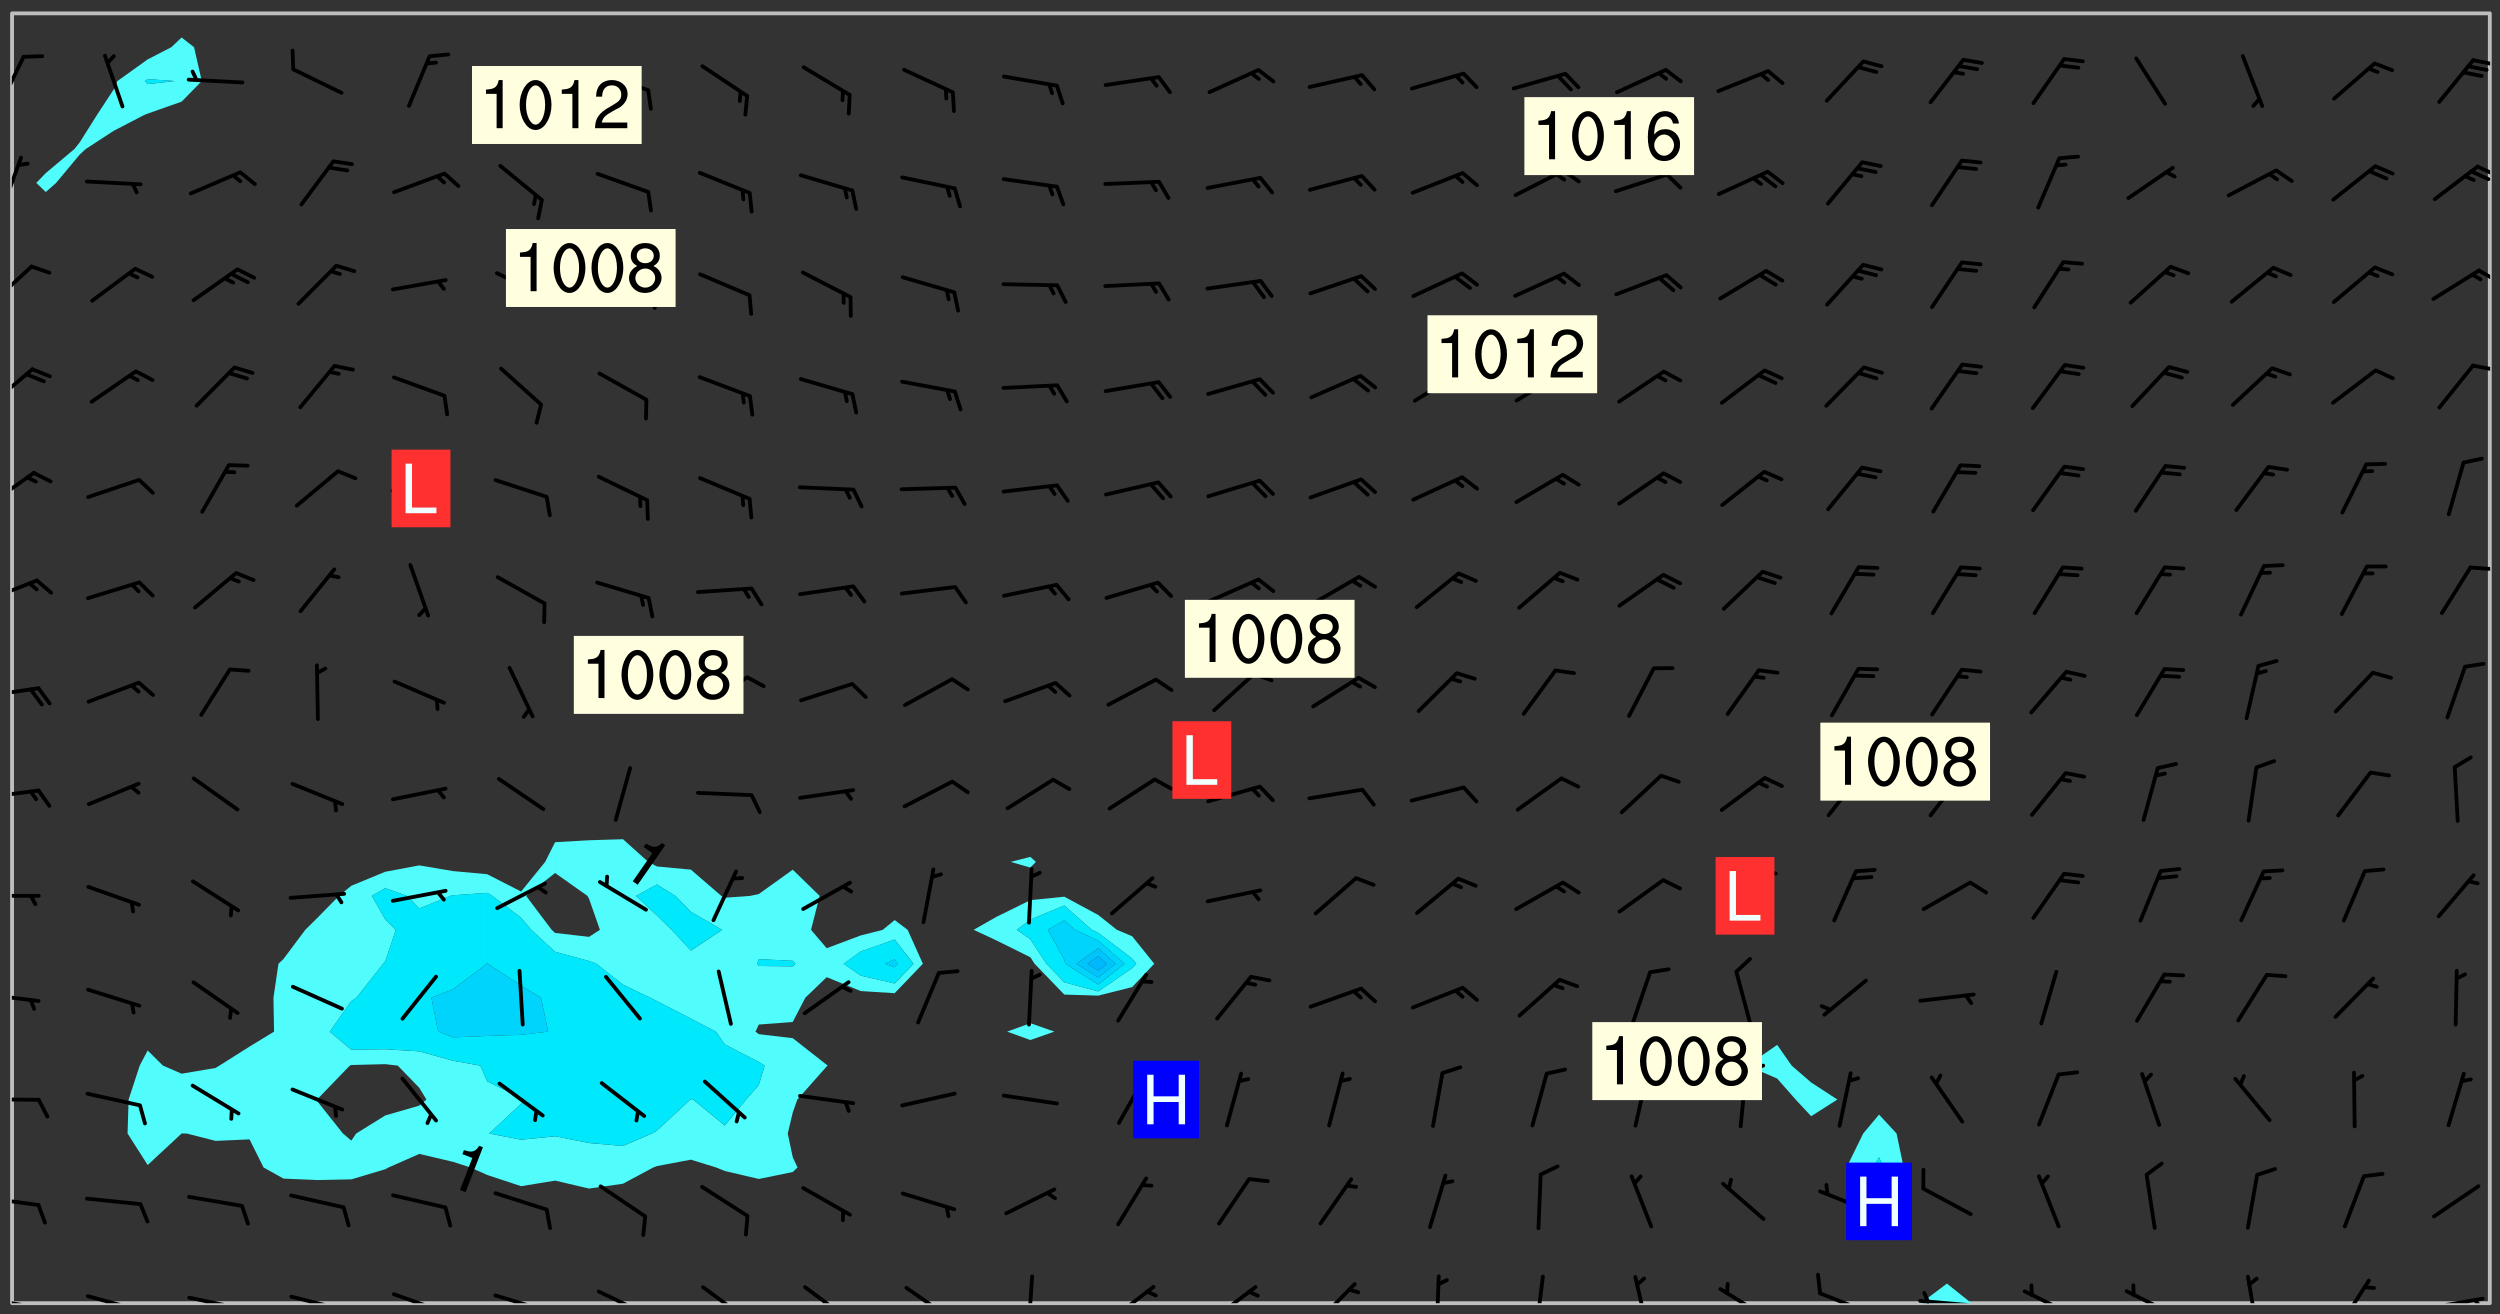 <svg xmlns="http://www.w3.org/2000/svg" role="img" xmlns:xlink="http://www.w3.org/1999/xlink" viewBox="142.45 309.95 326.84 171.84"><rect x="142.45" y="309.95" width="326.84" height="171.84" fill="#333333" stroke="none"/><defs><clipPath id="a"><path d="M144 458h1v22.328h-1zm0 0"/></clipPath><clipPath id="b"><path d="M144 311.672h1V347h-1zm0 0"/></clipPath><clipPath id="c"><path d="M144 311.672h324v168.656H144zm0 0"/></clipPath><clipPath id="d"><path d="M393 477h8v3.328h-8zm0 0"/></clipPath><clipPath id="e"><path d="M467 311.672h1v168.656h-1zm0 0"/></clipPath><clipPath id="f"><path d="M144 479h4v1.328h-4zm0 0"/></clipPath><clipPath id="g"><path d="M147 480h2v.328h-2zm0 0"/></clipPath><clipPath id="h"><path d="M153 479h8v1.328h-8zm0 0"/></clipPath><clipPath id="i"><path d="M166 479h9v1.328h-9zm0 0"/></clipPath><clipPath id="j"><path d="M173 480h2v.328h-2zm0 0"/></clipPath><clipPath id="k"><path d="M180 479h8v1.328h-8zm0 0"/></clipPath><clipPath id="l"><path d="M187 480h2v.328h-2zm0 0"/></clipPath><clipPath id="m"><path d="M193 478h8v2.328h-8zm0 0"/></clipPath><clipPath id="n"><path d="M206 479h9v1.328h-9zm0 0"/></clipPath><clipPath id="o"><path d="M220 478h8v2.328h-8zm0 0"/></clipPath><clipPath id="p"><path d="M234 477h7v3.328h-7zm0 0"/></clipPath><clipPath id="q"><path d="M247 477h7v3.328h-7zm0 0"/></clipPath><clipPath id="r"><path d="M260 478h7v2.328h-7zm0 0"/></clipPath><clipPath id="s"><path d="M276 476h2v4.328h-2zm0 0"/></clipPath><clipPath id="t"><path d="M287 477h7v3.328h-7zm0 0"/></clipPath><clipPath id="u"><path d="M300 477h7v3.328h-7zm0 0"/></clipPath><clipPath id="v"><path d="M314 477h6v3.328h-6zm0 0"/></clipPath><clipPath id="w"><path d="M330 476h1v4.328h-1zm0 0"/></clipPath><clipPath id="x"><path d="M343 476h2v4.328h-2zm0 0"/></clipPath><clipPath id="y"><path d="M355 476h4v4.328h-4zm0 0"/></clipPath><clipPath id="z"><path d="M367 478h7v2.328h-7zm0 0"/></clipPath><clipPath id="A"><path d="M380 478h8v2.328h-8zm0 0"/></clipPath><clipPath id="B"><path d="M393 479h8v1.328h-8zm0 0"/></clipPath><clipPath id="C"><path d="M393 478h2v2.328h-2zm0 0"/></clipPath><clipPath id="D"><path d="M406 478h8v2.328h-8zm0 0"/></clipPath><clipPath id="E"><path d="M420 478h8v2.328h-8zm0 0"/></clipPath><clipPath id="F"><path d="M436 476h2v4.328h-2zm0 0"/></clipPath><clipPath id="G"><path d="M448 477h5v3.328h-5zm0 0"/></clipPath><clipPath id="H"><path d="M459 479h9v1.328h-9zm0 0"/></clipPath><clipPath id="I"><path d="M465 479h3v1.328h-3zm0 0"/></clipPath><clipPath id="J"><path d="M144 466h4v2h-4zm0 0"/></clipPath><clipPath id="K"><path d="M144 453h4v1h-4zm0 0"/></clipPath><clipPath id="L"><path d="M144 439h4v3h-4zm0 0"/></clipPath><clipPath id="M"><path d="M144 426h4v2h-4zm0 0"/></clipPath><clipPath id="N"><path d="M144 413h4v2h-4zm0 0"/></clipPath><clipPath id="O"><path d="M144 399h4v3h-4zm0 0"/></clipPath><clipPath id="P"><path d="M144 385h4v4h-4zm0 0"/></clipPath><clipPath id="Q"><path d="M465 383h3v2h-3zm0 0"/></clipPath><clipPath id="R"><path d="M144 371h4v6h-4zm0 0"/></clipPath><clipPath id="S"><path d="M144 357h3v7h-3zm0 0"/></clipPath><clipPath id="T"><path d="M465 357h3v2h-3zm0 0"/></clipPath><clipPath id="U"><path d="M144 344h3v6h-3zm0 0"/></clipPath><clipPath id="V"><path d="M466 345h2v2h-2zm0 0"/></clipPath><clipPath id="W"><path d="M144 330h2v8h-2zm0 0"/></clipPath><clipPath id="X"><path d="M466 331h2v3h-2zm0 0"/></clipPath><clipPath id="Y"><path d="M465 332h3v2h-3zm0 0"/></clipPath><clipPath id="Z"><path d="M144 317h2v7h-2zm0 0"/></clipPath><clipPath id="aa"><path d="M465 317h3v2h-3zm0 0"/></clipPath><g id="ab" clip-path="url(#clip1)"><path fill="#fff" fill-opacity="0" fill-rule="evenodd" d="M0 0h1000v1000H0zm0 0"/><path fill="#d3d3d3" fill-opacity="0" fill-rule="evenodd" d="M162.152 355.867l-.234.293.059.234.117.172.176.234.293.348.113.059.117-.172.059-.234.176-.176.465-.176h.699l.234.293.289.816.059.176.176.23.352.234.699.699.172.176.234.348.234.41.289.582.41.465.23.234.234.176.117.23.176.293.172 1.164v.234l.059.289.059.117.117.117.348.41.117.172.176.176.176.234.117.172.172.352.059.234.234.406.234-.059-.176.176-.059.93h-.582l-.234-.113-.348.113-.117.117-.059.293-.059.176-.117.172-.465.293-.059.234-.059.113v.645l.059.172v.41l.059.059v.406l.059.406.117.176.059.059.23.641-.059.293v.699l-.059.582v.234l-.059.23-.055.352v1.922l.055.117h.426l-.367.117-.023.352.891 1.168 1.742.539 1.34.359v.539l.09.809.535.715 1.52.27.891-.086.09 1.164.535.18 1.16-.18 2.055-.984 1.16-.363 1.879-.176 1.695-.18-.18.719-1.516.086-1.25.09-.805.27-1.074.809.27.719.535.898-.18.625-.266.809.266 1.078.625.898.805.18 1.25-.18-.266.723.098.504.055.293v.172l.059.293v.406l.176.117.352.117h.406l.293-.176.113-.117.059-.117.117-.23.059-.176.352-.465.23-.176.176-.059.176.059.059.176.117.988.055.469.059.172.117.234.176.059.816.059h.289l.117.234.059.406.059.352v1.105l.117.293.117.348.289.699.176.352.582.754.352.176.172.059.469.234.641.465.348.234.293.176.293.055.23.062.816.348.293.176.113.172.352.352.117.176.523.641v.289l.059.352v.348l.059.352.059.289.117.059.172.059h.176l.582.234.176.117.176.289.176.234.113.234.293.23.117.117v.41l.059.055.289.234.234.117.059.117.117.172.059.117.23.234.059.176.234.059.117.059-.117.113-.059.117v.117l-.117.293-.117.289v.582l.176.117.117.059.059.117.117.117.113.059.176.348.059.352.059.406v.176l-.059.176-.117.699v.172l.117.176.293.293h.406l.176.117.117.172.117.293v.234h-.527l-.23-.234h-.234l-.176.059-.059.699.059.348.117.176.176.41.117.23.289.469.176.055h.523l.234.059.758.641.059.293v.234l.059.059.23.348v.352l-.117.172v.293l.293.289.293.176.172.059.293.176.293.117.582.406.289.234.293.176.219.16.016.012.23.176.641.523.176.234.117.176.176.176.113.172v.641l.117.176.469.117.582.117.234.059.23.113.293.117.113.059.586.352.289.172.176.062.176.055.176.059.699.352.289.176.234.055.289.176.234.117.641.406.293.117.172.059.234.059.41.059.23.059.234.117.059.172-.41.176.469.059.059.293.113.234.176.055.234.059.176.059.406.117.641.234.117.172.059.234v.176l-.059.117-.059.406.234.234.117.059.348.117.641.23.176.117.289.117.176.176.234.465.582 1.105.176.176.348.176.176.117.352.117 1.047.523.234.059.465.113.293.059.465.176.758.582.234.234.348.465.176.176.289.234.816.699.293.176.289.289.293.176.293.289.695.641.176.176.293.234.289.234.469.289.641.582.348.234.234.293.348.348.352.465.934.992.348.406.117.176.234.059.113.117.645.176.23.113.234.059.293.176.23.117.934.699.406.406.234.176.406.176.234.117.816.348.348.234.234.117.293.289.23.117.758.352.352.172.23.059.293.117.234.059.871.176h.816l.469.23.172.059.875.699.465.117.293.059.176.059.23.059.469.059.348.059.352.059.406.059h.293l.172.059v.23l.176.176h.293l.348.059.352.059.699.117h.641l.465-.234.293-.176.172-.117.41-.172.289-.176.934-.465.469-.293.523-.293.465-.172.465-.176 1.051-.465.289-.117.41-.117.289-.117.527-.176 1.516-.699.582-.348.289-.059.293-.059.348-.117.875-.23.352-.117h.113l.234-.059.875-.234.234-.059h.812l.352-.059.816-.117.172-.059.352-.055.293-.059.23-.059.816-.176.176-.059h.348l.234-.059.465-.117.758-.172.234-.059h.348l.41-.117.289-.059 1.285-.059h.289l.41-.059.23-.059h.176l.875-.117h.406l.41-.117h.348l.352-.113.871-.059h1.75l1.047.289.41.117.289.117.352.117.289.117 1.051.172.289.059h.293l.293.059.172.059.41.059.172.059.117.059h.117l.117.059.352.059h.113l.41.066 1.922.395 1.926.395 1.52.449 1.695.719 2.145.805 1.605-.719 1.43-.805 1.16-1.078 1.25-.449 3.035-.719 1.875-.359 2.145-1.348 2.234-1.254 2.5-1.258 1.695-.449 1.785-.18 1.16-.27.625.539 1.34-.27.715-.988.984-1.344.445-.18.805-.359 1.875-.539 1.785-.449 1.25-.27 1.16-.09 1.699-.09 1.961-.27 1.25-.09h.539l.625-.09h.891l2.145-.18 2.41-.18 2.59-.09 1.695.18 1.609.09 1.43.359 1.16.719 1.875.988 1.16 1.527.266.715.629.09.355.898.535.539.535 1.527 1.074.359h.535l-.805.535.09 1.707.715 2.695.891.805.895.988.715 1.258 1.785.539 1.52-.18.355 1.344 1.609-.805.98-.539.27.27.316-.215.219-.145.801.449.449-.359h.355l.535-.27.539-.719.535-.27.625-.988 1.16.449.84.371 1.395.617 1.695-.18h1.605l1.785.09.18-1.707.535-1.344.805.27.492.848.402.406-.09.539v.359l.715.449.711-.27h1.43l.359.988.445 1.258.715 1.344 1.25.629 1.695.629.715-.18.18-.539.98-.09.449.359.086 1.258-.266.629-.535.18v.539l.715.984.266.539.984.988.801 1.078-.266.359-.09.898-.625 2.332-.355 2.066-.09 1.793-.18.719-.09.539v1.438l-.98 1.883-.359 1.707-.535.898-.805 1.168-.266.539 2.055 1.254.086.359-.355.539-.09-.18v.809l.09 1.438-.445.715-1.074.094-.266.715.535.898.805.719 1.16.809 1.34.27.445.359-.355.449-1.789-.09-1.25-.449-.715-.719-.625-.09-.176 3.59-.188 1.309h89.359V311.703h-55.27v49.082l.762.125 3.289.543 2.023 2.836v2.754l2.352.332 2.348.332h4.051l-1.379 4.16-2.023.707-2.023.703-.543.344-2.594 1.617-.188.117-2.023-2.078-.73-2.742-2.672-2.078-1.375-3.5-.066-.082-1.957-2.672 2.75-1.418v-49.082H294.422v91.414l.117.031.133.012.074.074.105.047.09.059.086.059.09.059.297.297.059.09.031.117.027.117.016.137-.031.117-.059.09-.059.086-.043.105-.047.102-.027.121v.145l.176.27.148.148.074.086.074.074.043.105.062.09.059.086.043.105.059.09.047.102.043.105.059.086.117.18.074.074.062.086.059.09.043.105.059.09.059.086.062.09.059.09.043.102.117.18.074.074.059.086.074.074.09.059.105.047h.148l.133-.016.133.016.102-.047.074-.074.047-.102-.016-.133v-.148l-.047-.105-.027-.117-.047-.102-.027-.121-.043-.102-.062-.09-.043-.102-.043-.105-.031-.117-.016-.133-.012-.137.086-.059.059-.086.121-.031.043.105.016.133v.117l.059.102.059.09.09.059.148.148.059.09.043.105-.012.102.086.059.105.047.086.059.09.059.074.074-.117.027-.105.047-.086.059-.074.074-.059.09-.062.086-.027.121-.047.102-.043.105-.031.117-.012.133-.016.133v.148l.027.117.047.105.043.102.059.09.074.074.09.059.074.074.09.059.059.09.043.105.047.102.117.031.133.016h.148l.117-.031.105.043.043.105.047.102.027.121L299.5 410l.027.117.031.121.027.117.105.043.102.047.133-.016.148.148.062.086.074.074.07.074.09.062.105.043.102.043.117.031.137.016.117-.031.074-.074.027-.117-.012-.133-.031-.121-.027-.117.043-.105h.117l.09.062.117.027h.148l.133.016h.148l.133.016.133-.016h.148l.133-.016.133-.012.137.012.117-.027.133-.016.191-.059-.059.176-.016.133-.027.121-.016.133-.059.086-.133.016-.105.047-.105.043-.117.031-.117.027-.266.031h-.148l-.133.016-.074.074.059.086.148.148.117.18.074.07.09.062.09.059.086.059.09.059.102.043.105.062.105.043.086.059.105.047.102.043.18.117.059.09-.043.102-.047.105.016.133.223.223.059.09.043.102.031.121.043.102.016.133.031.117.012.137.031.117.148.148.102.043.105.043.117.031.133.016.137.016h.117l.117-.031.09-.059.043-.105.047-.102.043-.105.031-.117.012-.133v-.148l-.012-.133-.016-.133-.031-.117-.043-.105-.047-.105-.043-.102-.043-.105-.016-.133.016-.133.027-.117.031-.117.027-.121.047-.102.09-.059.086-.062.074-.074.09-.059.223-.223.059-.086.074-.074.117-.18.059-.086v-.148l-.074-.074-.102-.047-.105-.043-.102-.043-.059-.09-.047-.105-.027-.117.09-.059.117-.031.102-.043.18-.117.148-.148.012-.133-.012-.105-.09-.059-.133.016h-.148l-.133.016-.133-.016-.121-.031-.086-.059-.074-.074-.059-.09-.062-.086-.117-.18-.059-.086.031-.121.086-.059.121-.031.059-.086v-.121l-.031-.117-.059-.09-.059-.086-.047-.105-.027-.117-.016-.133.059-.09.074-.074.09-.059.117-.18.074-.074.059-.086.148-.148.121-.031.133-.016.133.016.074.074.043.105.016.133-.031.117-.117.031-.133.012-.148.148-.043.105-.047.102-.027.121-.031.117v.148l.031.117.043.105.059.09.074.07.074.074.117.031.121.027.117-.027.133-.016h.117l.09.059.074.074.047.105.059.086.102.047.133.016.105.043.086.059-.012.105-.074.074-.18.117-.059.09-.09.059-.07.074-.074.074-.062.09-.027.117-.016.133.016.133-.016.133v.148l.016.133.027.117.031.121.074.074.09.059.086.059.09.059.117.031v.086l-.102.047-.09.059-.266.031-.117.027h-.148l-.105.043-.102.047-.059.09-.062.234-.012.133-.031.121-.016.133v.293l-.012.133.012.137.016.133.133.016.133.012.121.031.086.059.074.074.047.105.043.102.016.133v.445l-.016.133v.445l.031.266.027.117.016.133.031.117.086.211.031.266v.148l-.031.117-.027.117-.031.121-.027.117-.031.117-.031.121-.012.133-.016.133.09.059.117-.031.102.016.047.105-.031.266v.441l-.043.105-.047.105-.043.102-.043.105-.059.086-.031.121-.043.117-.031.117-.016.133.016.133.059.09.105.047.086.059.059.086-.012.137-.031.117-.043.102v.445l-.016.133v.148l-.031.117-.043.105-.027.117-.047.105-.043.102-.031.121-.027.117-.031.133-.031.117-.027.117-.043.105-.031.117-.031.121-.012.133-.016.133v.297l.027.117v.148l.047.398.027.117.059.09.121.031h.148l.133-.016.059.09v.117l-.059.09-.09.059-.102.043-.105.047-.09.059-.086.059-.137.016-.117-.031-.133-.016-.102.047-.062.086-.012.137-.016.133-.031.117-.027.117-.016.133-.031.121v.297l.016.133.031.117v.148l.012.133v.148l-.027.117-.047.102-.027.121-.031.117-.059.09-.074.074-.102.043-.105.047-.117.027-.121.031-.102-.047.059-.086.105-.047.027-.117.031-.117.027-.121.031-.117v-.148l.016-.133-.031-.117-.043-.105-.105.016-.074.074-.102.043-.09.062-.074.074-.043.102-.016.133-.031.117L304.25 426l-.031.117-.027.117-.031.121-.027.117-.031.117-.043.105-.09.059h-.09l-.117-.031-.031-.086.016-.137-.031-.117v-.148l-.012-.133v-.148l-.062-.234-.027-.121-.043-.102-.047-.105-.059-.086-.059-.09-.043-.105-.062-.086-.148-.148-.07-.074-.105-.047-.105-.043-.102-.043-.297-.297-.09-.074-.086-.059-.105-.043-.09-.062-.086-.059-.105-.043-.09-.059-.086-.062-.074-.07-.105-.047-.086-.059-.105-.043-.09-.062-.102-.043-.105-.043-.086-.059-.105-.047-.105-.043-.102-.047-.09-.059-.102-.043-.105-.043-.09-.062-.117-.027-.133-.016-.133.016H299.75l-.133.016-.117-.031-.09-.059-.074-.074-.09-.059-.102-.047h-.148l-.121-.027-.102-.043-.074-.074-.117-.18-.09-.059-.102-.043-.09-.062-.105-.043-.09-.059-.086-.059-.105-.047-.059-.086-.059-.09-.043-.105-.047-.102-.074-.074-.086-.059-.074-.074-.09-.059-.223-.223-.043-.105-.031-.266.105-.043h.145l.105.043.074.074.09.059.086.059.105.047.09.059.148.148.07.074.148.148.062.086.074.074.086.059.074.074.09.062.09.059.086.059.27.176.102.047.105.043.102.043.047-.074.059-.086.074-.074.07-.074.105.043.074.074.059.09.043.102.047.105.043.105.121.027.117-.027.074-.09.043-.105.059-.09.074-.074.105-.043.117-.027.133.012.09.059.148.148.059.09.043.105.047.102.043.105.043.102.105.047.105.043.133.016.086-.059.059-.09.074-.074.105-.043.117.027.105.047.102.043.105.043.102.047.18.117v.117l-.016.133.016.133.016.137.059.086.102.047.121.027.117.031h.148l.117-.031.059-.09.18-.117.059-.09.074-.074.059-.086.117-.18.18-.117.117.031.09.059.043.074-.016.133v.117l.09.059h.148l.133-.016.133-.012.266-.031.105-.043.117-.031.121-.027.074-.074.07-.074.062-.09-.016-.105-.047-.102-.102-.043-.105-.016-.117.027-.266.031h-.148l-.074-.074-.09-.059-.117-.031-.117-.027-.133-.016h-.148l-.133.016h-.297l-.105-.047-.148-.148-.043-.102-.059-.09.223-.223.086-.059.105-.043.117-.031.133-.016.133.016.137.016.102.043.133-.012.09-.062.102-.043.062-.09-.047-.102-.09-.059-.117-.031-.102-.043-.059-.09-.062-.09v-.117l.016-.133.105-.047.074-.07v-.121l-.09-.059-.031-.117.09-.059.074-.074.043-.105.059-.09.047-.102.016-.133v-.148l-.047-.105-.043-.102-.09-.059-.133-.016-.102-.043-.137-.016-.117-.031h-.445l-.133-.016-.133-.012-.133-.016-.117-.031h-.148l-.133-.016-.133-.012-.266-.031-.121-.043-.086-.059-.074-.074v-.148l.012-.133.105-.047.102-.043.133-.016h.152l.133-.016h.293l.121.031.102.043.09.059.234.062.121-.047.09-.059.102-.043.133-.016.105.043.102.047.133.012.121-.027h.145l.121-.031.117-.027.105-.047.074-.074.086-.059.148-.148.059-.086.047-.105.027-.117.016-.105-.102-.043-.09-.059-.117-.031-.105-.043-.09-.062-.074-.086-.074-.074-.102-.043-.105-.047-.102-.043-.059-.09-.047-.102-.086-.211-.062-.086-.059-.09-.074-.074-.086-.059h-.27l-.117.031-.09.059-.102.043-.133.016-.105-.016-.027-.117-.062-.09-.117-.031-.102-.043-.148-.148-.031-.117-.016-.105.074-.074.18-.117.117-.027.117-.031.137.016.102.043.105.043.102.047.105.043.117.031.133.016.117.027.133.016.105-.016.09-.059-.074-.074-.105-.043-.074-.074-.074-.09-.148-.148-.086-.059-.09-.059-.074-.074-.09-.059-.102-.047-.121-.027-.102-.047-.105-.043-.117-.031-.102-.043-.121-.031h-.148l-.117.031-.105.043-.086.062-.18.117-.086.059-.09.059-.105.047-.086.059-.105.043-.102.043-.105.047-.074.074-.059.09-.059.086-.047.105-.059.086-.074.074-.133-.012-.117-.031h-.117l-.074.074-.09.059-.074.074-.09.059-.086.059-.105.047-.102.043-.137.016-.102-.043-.148-.148-.105-.047h-.086l-.105.047-.102.043-.121.031-.117-.031-.074-.074v-.117l.031-.121.074-.07.059-.09.074-.074.117-.031.105-.043h.293l.133-.016.137-.016.102-.043.09-.059.102-.047.09-.059.133-.012.09.059.133.012.09-.059.086-.059.105-.043.09-.059.086-.062.09-.059.148-.148.059-.086.059-.09.105-.043.133-.016.117.027.121.031.059-.059.059-.09.031-.266.027-.117.105.012.133.016.102-.043.09-.059.059-.09.074-.074.059-.09.047-.102.012-.133-.012-.133-.047-.105-.148-.148-.059-.09-.059-.086-.043-.105v-.445l.016-.133v-.148l.012-.133-.059-.059-.09.059-.102-.043-.18-.117-.086-.059-.062-.09-.059-.09-.074-.074-.086-.059-.121.031-.102.012-.105.047-.086.059-.105.043-.148.148-.09.059-.086.059-.09.062-.105.043-.133.016v-.121l.105-.043.117-.031.074-.07.043-.105v-.148l-.027-.117-.148-.148-.133-.016h-.148l-.117.031-.105.043-.102.043-.09.062-.117.027-.074-.074.012-.133-.043-.102-.043-.105-.09-.059-.117.027-.121.031-.117.031-.102.043-.121.031-.102.043-.105.043-.09.059-.102.016v-.117l.016-.133-.059-.09-.074.043-.148.148-.059.09-.074.074-.047.105-.043.102-.074.074-.059.09-.074.074-.059.086-.074.074-.09.062-.074.07-.074.074-.102.016-.133.016-.105-.043v-.121l.148-.148.043-.102.059-.09.047-.102.043-.105.059-.09.031-.117.043-.102.031-.121.027-.117.047-.105.043-.102.043-.105.074-.07.09-.062.09-.059.102-.043h.297l.266-.031.105-.043-.074-.074-.117-.031-.105-.043-.09-.059-.102-.047-.09-.059-.102-.043-.105-.043-.09-.062-.086-.059-.105-.043-.102-.043-.121-.031-.117-.031-.102-.043L297.5 410.25l-.102-.043-.09-.059-.043-.105-.016-.133.102-.043.133-.016.137.016.133-.016.102-.043.059-.09.016-.105-.09-.059-.074-.074-.102-.043-.09-.059-.148-.148-.043-.105-.016-.133v-.293l-.059-.09-.09-.059-.074-.074-.043-.105-.031-.117-.059-.09-.074-.074-.117-.027-.074-.074-.09-.059-.09-.062-.086-.059-.074-.074-.059-.086-.047-.105-.086-.059-.148-.148-.195-.059-.133.016-.102.043-.074.074-.047.102-.043.105-.059.09-.059.086-.297.297-.09.059h-.086l-.062-.086-.043-.105.031-.117.059-.09.027-.117-.012-.133-.09-.062-.105.047-.117.027-.117.031-.27.176-.102.047-.117.027-.105.047-.09.059-.102.043-.059-.086-.047-.105.016-.133.047-.105.07-.074.074-.07.059-.09v-.148l-.043-.105h-.238l-.102.047-.031.117-.027.117-.031.121-.074.043-.133.016-.074-.047-.043-.102-.043-.105-.047-.102-.043-.105-.121.031-.102.043-.133.016-.117.031-.105.043-.09.059-.102.047-.121.027-.133.016-.102-.043-.059-.09-.047-.105-.043-.102-.043-.105v-.117l.059-.09.086-.059.18-.117.102-.047.105-.043.105-.059.102-.043.09-.062.102-.043.105-.059.102-.047.09-.059.105-.043.102-.043.09-.062.102-.043.137-.016.117.031.102.043.121.031.102.043.105.047.102.043.105.043.102.047.105.043.102.043.105.047.086.059.105.043.117.031.105.043.102.047.09.059.105.043.102.043.105.047.117.027.102.047.121.027h.148l.086-.059.016-.102.059-.09-.027-.117-.074-.074-.117-.18-.074-.074-.09-.074-.18-.117-.086-.059-.105-.043-.102-.047-.27-.176-.059-.09-.074-.074-.059-.09-.043-.102-.031-.117-.016-.137v-.562l-.012-.133-.016-.133-.031-.117-.016-.133-.012-.133-.031-.121-.223-.223-.059-.086-.016-.105.031-.117.133-.016v-91.414H172.992v1.453l-.059.234-.352 1.051-.172.523-.117.348-.176.41-.117.172-.234.293-.23.059h-.352l-.117.059-.23.406v.293l.117.176.23.23.117.234.641.758.293.465.176.234.23.352.234.348.641.816.176.465.172.41.117.695.176.469.117 1.398.059.465v.875l.117 1.047v4.781l-.059.465-.352 1.281-.176.523-.113.41-.352.93L172.934 336l-.234.582-.117.176-.172.348-.176.406-.352.816-.059.293-.113.293-.117.289-.059.176-.117.875-.059.406-.059.117-.059.176-.059.172-.23.527-.117.172v.234l-.117.234-.059.172-.176.586v.289l-.059.176v.293l-.059.113-.059.527v.172l-.055.234v2.621l-.176.816-.117.176-.176.234-.117.172-.113.234-.586.934-.23.289-.293.465-.176.234-.289.352-.352.699-.113.23-.176.41-.176.23-.406.527-.816.699-.293.172-.289.234-.176.117-.176.176-.523.406-.527.176-.172.176-.234.055-.641.176h-.758m12.211 31.023l-1.074.449.359.895 1.25-.715.445-.539-.98-.09"/><path fill="#d3d3d3" fill-opacity="0" fill-rule="evenodd" d="M201.508 416.598h-.895l.449.629.98.359.805-.09.445-.988-.176.09-.715-.355-.895.355m154.621 59.07l-.059-.523v-.293l.113-.293.059-.23.469-.469h.113l.117-.113.117-.059h.176l.234-.059h.348l.234.059.117.059.23.172.059.176.117.582v.293l-.117.176-.172.289-.176.176-.527.523-.23.234-.117.059h-.176l-.117-.059-.406-.293-.176-.117-.117-.059-.059-.113-.055-.117m6.641-10.957l-.059-.172v-1.109l.059-.172.176-.059.172-.059h.176l.234-.059.117.059.059.699-.059.172-.117.176-.117.059-.234.523-.113.059h-.234l-.059-.117m9.613-14.391l-.117-.176v-.699l.293-.875.117-.172.176-.352.113-.23.117-.293.352-.758.117-.23.172-.234h.176l.117-.059h.641l.117.059.234.234.172.113.352.293.117.117.113.176v.113l.117.059.117.117v.699l-.059.176v.23l-.059.176-.348 1.051-.117.23-.117.234-.117.059-.23.234-.641.289h-.875l-.41-.117-.641-.465"/><path fill="none" stroke="#bebebe" stroke-linecap="round" stroke-linejoin="round" stroke-miterlimit="10" stroke-width=".5" d="M467.957 311.695H144.027v168.625h323.93v-168.625"/><g clip-path="url(#a)"><path fill="#fff" fill-opacity="0" fill-rule="evenodd" d="M144 475.891v4.438h.004H144V458.195v17.695"/></g><g clip-path="url(#b)"><path fill="#fff" fill-opacity="0" fill-rule="evenodd" d="M144 342.738v4.25-35.316h.004H144v31.066"/></g><path fill="#50fcfc" fill-rule="evenodd" d="M144 458.074v.121h.004v-.121H144"/><path fill="#fff" fill-opacity="0" fill-rule="evenodd" d="M144 347.309v110.766h.004V347.305l-.004.004"/><path fill="#50fcfc" fill-rule="evenodd" d="M144 346.988v.32l.004-.004v-.312l-.004-.004"/><g clip-path="url(#c)"><path fill="#fff" fill-opacity="0" fill-rule="evenodd" d="M144.004 480.328V458.195l.062-.059-.062-.062V347.305l.125-.125-.125-.188v-35.32h22.188v3.176l-1.324 1.262-3.113 1.605-3.953 2.832-.484 1.098-2.191 3.34-2.25 3.574-.691.867-3.746 3.148-1.242 1.289 1.242 1.191 1.348-1.191 3.09-3.707.793-.73 3.648-2.375 3.977-2.066.461-.184 4.438-1.562 2.641-2.691-1.016-4.438-1.625-1.262v-3.176h57.699v107.988l-4.438.137-4.438.254-1.297 2.578-3.145 3.875-4.438-2.266-4.438-.406-4.438-.75-4.441.836-4.438 1.832-1.613 1.32-2.824 2.871-1.578 1.566-2.859 3.82-.652.617-.656 4.438.078 4.438-3.211 1.961-3.93 2.48-.508.309-4.438.75-2.441-1.059-1.996-1.977-1.039 1.977-1.449 4.438-.141 4.438 2.629 4.113 4.422-4.113.016-.012.664.012 3.773.961 4.438-.199 1.832 3.676 2.609 1.453 4.438.191 4.438-.094 4.438-1.328.414-.223 4.027-1.773 4.438 1.043 2.246.73 2.191.98 4.438 1.465 4.441-.727 4.438 1.039 4.438-.633 3.953-2.125.484-.18 4.438-.84 3.297 1.02 1.145.465 4.438 1.039 4.438-.91.621-.594-.621-1.332-.656-3.105.656-2.754.594-1.684 3.844-4.336.117-.102-.117-.105-4.438-3.484-4.438-.523-.438-.328.438-.93 4.438-.34 1.637-3.168 2.801-2.688 4.438 1.816 4.441.281 3.695-3.848-1.996-4.438-1.699-1.277-1.555 1.277-2.887.738-4.438 1.664-2.051-2.402 1.133-4.438-3.52-3.426-4.438 3.184-1.145.242-3.293.238-.465-.238-3.977-3.434-4.438-.414-1.133-.594-3.305-2.969V311.672h53.262v110.301l-2.574.656 2.574.746.727-.746-.727-.656V311.672h4.438V427.18l-4.438.449-4.441 2.191-2.969 1.688 2.969 1.387 4.441 2.199v8.621l-3.035 1.105 3.035 1.098 3.141-1.098-3.141-1.105v-8.621l.555.852 3.883 4.031 4.438.137 4.438-1.117 2.887-3.051-2.887-3.594-2-.844-2.438-1.938-4.438-2.391V311.672h93.203v134.883l-3.938 2.707 3.938 1.695 2.41 2.742 2.031 2.18 3.422-2.18-3.422-2.23-2.551-2.207-1.891-2.707V311.672h13.316v143.992l-2.07 2.473-2.176 4.438 2.66 4.441 1.586 1.859 1.91-1.859 1.305-4.441-.926-4.438-2.289-2.473V311.672h79.887v168.656h-67.805l-3.207-2.57-3.418 2.57H144.004"/></g><path fill="#50fcfc" fill-rule="evenodd" d="M144.066 458.137l-.062.059v-.121l.062.062m.062-110.957l-.125.125v-.312l.125.188m4.309-12.125l-1.242-1.191 1.242-1.289 3.746-3.148.691-.867 2.25-3.574 2.191-3.34.484-1.098 3.953-2.832v2.574l-.363.258.363.395 3.547-.395-3.547-.258v-2.574l3.113-1.605 1.324-1.262 1.625 1.262 1.016 4.438-2.641 2.691-4.438 1.562-.461.184-3.977 2.066-3.648 2.375-.793.73-3.09 3.707-1.348 1.191M161.754 462.25l-2.629-4.113.141-4.438 1.449-4.438 1.039-1.977 1.996 1.977 2.441 1.059 4.438-.75.508-.309 3.93-2.48 3.211-1.961-.078-4.438.656-4.438.652-.617 2.859-3.82 1.578-1.566 2.824-2.871 1.613-1.32 4.438-1.832v2.141l-1.758 1.012 1.758 3.098 1.379 1.34-1.379 4.117-.277.32-3.5 4.438-.66.438-2.824 4 2.824 2.371 4.438-.07v1.949l-4.438.113-.199.078-4.238 4.383-.199.055.199.242 3.34 4.195 1.098.93.633-.93 3.805-2.363 4.441-1.281.938-.793-.938-1.539-2.812-2.898-1.629-.191v-1.949l4.441.277 4.438 1.234 3.547.629.891 2.062 4.438 2.164.609.211-.609.551-4.172 3.887 4.172.812 4.441-.449 4.438.883 4.438.383 3.785-1.629.652-.387 4.371-4.051.066-.062.289.062 4.152 3.398 2.77-3.398 1.668-1.883.773-2.555-.773-.48-4.438-2.297-1.16-1.664-3.281-1.703-4.438-2.293-.875-.441-3.562-1.703-3.488-2.734-.949-.359-4.438-1.207-3.113-2.871-1.328-1.574-3.77-2.863-.668-.395-4.438.312-.383.082-4.055 1.652-1.609-1.652-2.832-1.012v-2.141l4.441-.836 4.438.75 4.438.406 4.438 2.266 3.145-3.875 1.297-2.578v4.027l-3.789 2.992 3.344 4.438.445.41 4.438.508 1.422-.918-1.422-4.066-.207-.371-4.23-2.992v-4.027l4.438-.254 4.438-.137 3.305 2.969 1.133.594v2.352l-2.734 1.496 2.734 2.562 1.922 1.875 2.516 2.715 4.082-2.715-4.082-2.359-2.031-2.078-2.406-1.496v-2.352l4.438.414 3.977 3.434.465.238 3.293-.238 1.145-.242v8.512l-.211.605.211.289 4.438.047.348-.336-.348-.391-4.438-.215v-8.512l4.438-3.184 3.52 3.426-1.133 4.438 2.051 2.402 4.438-1.664 2.887-.738 1.555-1.277v2.543l-4.441 1.566-2.234 1.605 2.234 1.547 4.441 1.027 2.473-2.574-2.473-3.172v-2.543l1.699 1.277 1.996 4.438-3.695 3.848-4.441-.281-4.438-1.816-2.801 2.688-1.637 3.168-4.438.34-.438.93.438.328 4.438.523 4.438 3.484.117.105-.117.102-3.844 4.336-.594 1.684-.656 2.754.656 3.105.621 1.332-.621.594-4.438.91-4.438-1.039-1.145-.465-3.297-1.02-4.438.84-.484.18-3.953 2.125-4.438.633-4.438-1.039-4.441.727-4.438-1.465-2.191-.98-2.246-.73-4.438-1.043-4.027 1.773-.414.223-4.438 1.328-4.438.094-4.438-.191-2.609-1.453-1.832-3.676-4.438.199-3.773-.961-.664-.012-.016.012-4.422 4.113"/><path fill="#00e8fc" fill-rule="evenodd" d="M161.754 320.941l-.363-.395.363-.258 3.547.258-3.547.395"/><path fill="#fff" fill-opacity="0" fill-rule="evenodd" d="M183.945 453.645l-.199.055.199.242 3.34 4.195 1.098.93.633-.93 3.805-2.363 4.441-1.281.938-.793-.938-1.539-2.812-2.898-1.629-.191-4.438.113-.199.078-4.238 4.383"/><path fill="#00e8fc" fill-rule="evenodd" d="M188.383 447.191l-2.824-2.371 2.824-4 .66-.438 3.5-4.438.277-.32 1.379-4.117-1.379-1.34-1.758-3.098 1.758-1.012 2.832 1.012 1.609 1.652 4.055-1.652.383-.082 4.438-.312v9.219l-.043.051-4.395 3.328-2.855 1.109.887 4.438 1.969.754 4.438-.191 4.438-.145 3.543-.418-.941-4.438-2.602-1.578-4.371-2.859-.066-.051v-9.219l.668.395 3.77 2.863 1.328 1.574 3.113 2.871 4.438 1.207.949.359 3.488 2.734 3.562 1.703.875.441 4.438 2.293 3.281 1.703 1.16 1.664 4.438 2.297.773.48-.773 2.555-1.668 1.883-2.77 3.398-4.152-3.398-.289-.062-.066.062-4.371 4.051-.652.387-3.785 1.629-4.438-.383-4.438-.883-4.441.449-4.172-.812 4.172-3.887.609-.551-.609-.211-4.438-2.164-.891-2.062-3.547-.629-4.438-1.234-4.441-.277-4.438.07"/><path fill="#00d4fc" fill-rule="evenodd" d="M199.73 444.82l-.887-4.438 2.855-1.109 4.395-3.328.043-.051.066.051 4.371 2.859 2.602 1.578.941 4.438-3.543.418-4.438.145-4.438.191-1.969-.754"/><path fill="#fff" fill-opacity="0" fill-rule="evenodd" d="M215.016 424.078l-3.789 2.992 3.344 4.438.445.41 4.438.508 1.422-.918-1.422-4.066-.207-.371-4.23-2.992"/><path fill="#00e8fc" fill-rule="evenodd" d="M228.328 429.633l-2.734-2.562 2.734-1.496 2.406 1.496 2.031 2.078 4.082 2.359-4.082 2.715-2.516-2.715-1.922-1.875m13.316 6.602l-.211-.289.211-.605 4.438.215.348.391-.348.336-4.438-.047m13.312 1.258l-2.234-1.547 2.234-1.605 4.441-1.566v2.609l-1.266.562 1.266.457.438-.457-.438-.562v-2.609l2.473 3.172-2.473 2.574-4.441-1.027"/><path fill="#00d4fc" fill-rule="evenodd" d="M259.398 436.402l-1.266-.457 1.266-.562.438.562-.438.457"/><path fill="#50fcfc" fill-rule="evenodd" d="M272.711 432.895l-2.969-1.387 2.969-1.688 4.441-2.191 4.438-.449v1.156l-4.438 1.836-1.777 1.336 1.777 1.234 2.098 3.203 2.34 2.43 4.438 1.191 4.438-3.051.539-.57-.539-.672-4.438-3.371-.852-.395-3.586-3.172v-1.156l4.438 2.391 2.438 1.938 2 .844 2.887 3.594-2.887 3.051-4.438 1.117-4.438-.137-3.883-4.031-.555-.852-4.441-2.199m4.441 13.023l-3.035-1.098 3.035-1.105 3.141 1.105-3.141 1.098m0-22.543l-2.574-.746 2.574-.656.727.656-.727.746"/><path fill="#00e8fc" fill-rule="evenodd" d="M277.152 432.742l-1.777-1.234 1.777-1.336 4.438-1.836v1.934l-2.145 1.238 2.145 3.891.129.547 4.309 2.711 3.441-2.711-3.441-3.027-3.039-1.41-1.398-1.238v-1.934l3.586 3.172.852.395 4.438 3.371.539.672-.539.57-4.438 3.051-4.438-1.191-2.34-2.43-2.098-3.203"/><path fill="#00d4fc" fill-rule="evenodd" d="M281.59 435.398l-2.145-3.891 2.145-1.238 1.398 1.238 3.039 1.41v1.016l-2.863 2.012 2.863 1.801 2.285-1.801-2.285-2.012v-1.016l3.441 3.027-3.441 2.711-4.309-2.711-.129-.547"/><path fill="#00c4fc" fill-rule="evenodd" d="M286.027 437.746l-2.863-1.801 2.863-2.012v1.016l-1.414.996 1.414.891 1.133-.891-1.133-.996v-1.016l2.285 2.012-2.285 1.801"/><path fill="#00b8fc" fill-rule="evenodd" d="M286.027 436.836l-1.414-.891 1.414-.996 1.133.996-1.133.891"/><path fill="#50fcfc" fill-rule="evenodd" d="M374.793 450.957l-3.938-1.695 3.938-2.707 1.891 2.707 2.551 2.207 3.422 2.23-3.422 2.18-2.031-2.18-2.41-2.742m11.73 16.059l-2.66-4.441 2.176-4.438 2.07-2.473v5.582l-.762 1.328.762.949.578-.949-.578-1.328v-5.582l2.289 2.473.926 4.438-1.305 4.441-1.91 1.859-1.586-1.859"/><path fill="#00e8fc" fill-rule="evenodd" d="M388.109 463.523l-.762-.949.762-1.328.578 1.328-.578.949"/><g clip-path="url(#d)"><path fill="#50fcfc" fill-rule="evenodd" d="M393.566 480.328l3.418-2.57 3.207 2.57h-6.625"/></g><g clip-path="url(#e)"><path fill="#fff" fill-opacity="0" fill-rule="evenodd" d="M467.996 480.328H468V311.672h-.004H468v168.656h-.004"/></g><path fill="#fff" fill-opacity="0" fill-rule="evenodd" d="M221.484 424.84l4.797 3.332 5.684-8.18-4.797-3.332-5.684 8.18"/><path fill-rule="evenodd" d="M228.996 420.16l.418.289-3.594 5.172-.645-.449 2.562-3.688-1.141-.793.316-.453.496.266.238.098.238.059h.25l.262-.074.285-.16.312-.266"/><path fill="#fff" fill-opacity="0" fill-rule="evenodd" d="M198.922 466.078l5.449 2.098 3.578-9.297-5.449-2.098-3.578 9.297"/><path fill-rule="evenodd" d="M205.105 459.75l.477.184-2.262 5.875-.734-.285 1.613-4.188-1.297-.5.199-.52.547.141.254.039h.246l.242-.059.238-.133.238-.223.238-.332"/><g clip-path="url(#f)"><path fill="none" stroke="#000" stroke-linecap="round" stroke-linejoin="round" stroke-miterlimit="10" stroke-width=".5" d="M147.457 480.961l-6.914-1.262"/></g><g clip-path="url(#g)"><path fill="none" stroke="#000" stroke-linecap="round" stroke-linejoin="round" stroke-miterlimit="10" stroke-width=".5" d="M147.457 480.961l.742 2.336"/></g><g clip-path="url(#h)"><path fill="none" stroke="#000" stroke-linecap="round" stroke-linejoin="round" stroke-miterlimit="10" stroke-width=".5" d="M160.707 481.25l-6.781-1.844"/></g><g clip-path="url(#i)"><path fill="none" stroke="#000" stroke-linecap="round" stroke-linejoin="round" stroke-miterlimit="10" stroke-width=".5" d="M174.066 481.055l-6.875-1.453"/></g><g clip-path="url(#j)"><path fill="none" stroke="#000" stroke-linecap="round" stroke-linejoin="round" stroke-miterlimit="10" stroke-width=".5" d="M174.066 481.055l.68 2.359"/></g><g clip-path="url(#k)"><path fill="none" stroke="#000" stroke-linecap="round" stroke-linejoin="round" stroke-miterlimit="10" stroke-width=".5" d="M187.352 481.188l-6.812-1.715"/></g><g clip-path="url(#l)"><path fill="none" stroke="#000" stroke-linecap="round" stroke-linejoin="round" stroke-miterlimit="10" stroke-width=".5" d="M187.352 481.188l.59 2.383"/></g><g clip-path="url(#m)"><path fill="none" stroke="#000" stroke-linecap="round" stroke-linejoin="round" stroke-miterlimit="10" stroke-width=".5" d="M200.57 481.508l-6.621-2.355"/></g><g clip-path="url(#n)"><path fill="none" stroke="#000" stroke-linecap="round" stroke-linejoin="round" stroke-miterlimit="10" stroke-width=".5" d="M213.938 481.348l-6.727-2.039"/></g><g clip-path="url(#o)"><path fill="none" stroke="#000" stroke-linecap="round" stroke-linejoin="round" stroke-miterlimit="10" stroke-width=".5" d="M227.055 481.855l-6.328-3.055"/></g><g clip-path="url(#p)"><path fill="none" stroke="#000" stroke-linecap="round" stroke-linejoin="round" stroke-miterlimit="10" stroke-width=".5" d="M240.035 482.414l-5.656-4.172"/></g><g clip-path="url(#q)"><path fill="none" stroke="#000" stroke-linecap="round" stroke-linejoin="round" stroke-miterlimit="10" stroke-width=".5" d="M253.34 482.426l-5.641-4.195"/></g><g clip-path="url(#r)"><path fill="none" stroke="#000" stroke-linecap="round" stroke-linejoin="round" stroke-miterlimit="10" stroke-width=".5" d="M266.719 482.336l-5.766-4.016"/></g><g clip-path="url(#s)"><path fill="none" stroke="#000" stroke-linecap="round" stroke-linejoin="round" stroke-miterlimit="10" stroke-width=".5" d="M277.387 476.824l-.473 7.012"/></g><g clip-path="url(#t)"><path fill="none" stroke="#000" stroke-linecap="round" stroke-linejoin="round" stroke-miterlimit="10" stroke-width=".5" d="M293.254 478.191l-5.578 4.273"/></g><path fill="none" stroke="#000" stroke-linecap="round" stroke-linejoin="round" stroke-miterlimit="10" stroke-width=".5" d="M292.441 478.812l1.117.512"/><g clip-path="url(#u)"><path fill="none" stroke="#000" stroke-linecap="round" stroke-linejoin="round" stroke-miterlimit="10" stroke-width=".5" d="M306.586 478.215l-5.609 4.23"/></g><path fill="none" stroke="#000" stroke-linecap="round" stroke-linejoin="round" stroke-miterlimit="10" stroke-width=".5" d="M305.77 478.828l1.113.52"/><g clip-path="url(#v)"><path fill="none" stroke="#000" stroke-linecap="round" stroke-linejoin="round" stroke-miterlimit="10" stroke-width=".5" d="M319.562 477.828l-4.934 5.004"/></g><path fill="none" stroke="#000" stroke-linecap="round" stroke-linejoin="round" stroke-miterlimit="10" stroke-width=".5" d="M318.844 478.555l1.176.352"/><g clip-path="url(#w)"><path fill="none" stroke="#000" stroke-linecap="round" stroke-linejoin="round" stroke-miterlimit="10" stroke-width=".5" d="M330.547 476.816l-.27 7.023"/></g><path fill="none" stroke="#000" stroke-linecap="round" stroke-linejoin="round" stroke-miterlimit="10" stroke-width=".5" d="M330.508 477.84l1.102-.535"/><g clip-path="url(#x)"><path fill="none" stroke="#000" stroke-linecap="round" stroke-linejoin="round" stroke-miterlimit="10" stroke-width=".5" d="M344.16 476.844l-.867 6.973"/></g><g clip-path="url(#y)"><path fill="none" stroke="#000" stroke-linecap="round" stroke-linejoin="round" stroke-miterlimit="10" stroke-width=".5" d="M356.246 476.906l1.59 6.844"/></g><path fill="none" stroke="#000" stroke-linecap="round" stroke-linejoin="round" stroke-miterlimit="10" stroke-width=".5" d="M356.48 477.902l.922-.805"/><g clip-path="url(#z)"><path fill="none" stroke="#000" stroke-linecap="round" stroke-linejoin="round" stroke-miterlimit="10" stroke-width=".5" d="M367.371 478.477l5.973 3.703"/></g><path fill="none" stroke="#000" stroke-linecap="round" stroke-linejoin="round" stroke-miterlimit="10" stroke-width=".5" d="M368.238 479.016l.082-1.223"/><g clip-path="url(#A)"><path fill="none" stroke="#000" stroke-linecap="round" stroke-linejoin="round" stroke-miterlimit="10" stroke-width=".5" d="M380.402 479.035l6.535 2.586"/></g><path fill="none" stroke="#000" stroke-linecap="round" stroke-linejoin="round" stroke-miterlimit="10" stroke-width=".5" d="M380.402 479.035l-.273-2.438"/><g clip-path="url(#B)"><path fill="none" stroke="#000" stroke-linecap="round" stroke-linejoin="round" stroke-miterlimit="10" stroke-width=".5" d="M393.484 480.023l7.004.609"/></g><g clip-path="url(#C)"><path fill="none" stroke="#000" stroke-linecap="round" stroke-linejoin="round" stroke-miterlimit="10" stroke-width=".5" d="M394.504 480.113l-.48-1.129"/></g><g clip-path="url(#D)"><path fill="none" stroke="#000" stroke-linecap="round" stroke-linejoin="round" stroke-miterlimit="10" stroke-width=".5" d="M407.152 478.773l6.297 3.113"/></g><path fill="none" stroke="#000" stroke-linecap="round" stroke-linejoin="round" stroke-miterlimit="10" stroke-width=".5" d="M408.066 479.227L408.031 478"/><g clip-path="url(#E)"><path fill="none" stroke="#000" stroke-linecap="round" stroke-linejoin="round" stroke-miterlimit="10" stroke-width=".5" d="M420.473 478.758l6.285 3.141"/></g><path fill="none" stroke="#000" stroke-linecap="round" stroke-linejoin="round" stroke-miterlimit="10" stroke-width=".5" d="M421.387 479.215l-.027-1.227"/><g clip-path="url(#F)"><path fill="none" stroke="#000" stroke-linecap="round" stroke-linejoin="round" stroke-miterlimit="10" stroke-width=".5" d="M436.34 476.867l1.184 6.926"/></g><path fill="none" stroke="#000" stroke-linecap="round" stroke-linejoin="round" stroke-miterlimit="10" stroke-width=".5" d="M436.512 477.875l.969-.754"/><g clip-path="url(#G)"><path fill="none" stroke="#000" stroke-linecap="round" stroke-linejoin="round" stroke-miterlimit="10" stroke-width=".5" d="M452.145 477.371l-3.797 5.914"/></g><path fill="none" stroke="#000" stroke-linecap="round" stroke-linejoin="round" stroke-miterlimit="10" stroke-width=".5" d="M451.594 478.234l1.223.102"/><g clip-path="url(#H)"><path fill="none" stroke="#000" stroke-linecap="round" stroke-linejoin="round" stroke-miterlimit="10" stroke-width=".5" d="M467.023 479.738l-6.926 1.184"/></g><g clip-path="url(#I)"><path fill="none" stroke="#000" stroke-linecap="round" stroke-linejoin="round" stroke-miterlimit="10" stroke-width=".5" d="M466.016 479.91l.75.969"/></g><g clip-path="url(#J)"><path fill="none" stroke="#000" stroke-linecap="round" stroke-linejoin="round" stroke-miterlimit="10" stroke-width=".5" d="M147.48 467.492l-6.961-.957"/></g><path fill="none" stroke="#000" stroke-linecap="round" stroke-linejoin="round" stroke-miterlimit="10" stroke-width=".5" d="M147.48 467.492l.848 2.301m12.48-2.422l-6.988-.715m6.988.715l.926 2.273m12.359-2.039l-6.926-1.184m6.926 1.184l.77 2.328m12.512-2.148l-6.859-1.543m6.859 1.543l.648 2.367m12.66-2.344l-6.848-1.59m6.848 1.59l.633 2.371m12.605-2.098l-6.691-2.137m6.691 2.137l.438 2.418m12.445-1.523l-5.828-3.926m5.828 3.926l-.258 2.441m13.621-2.512l-5.922-3.785m5.922 3.785l-.199 2.445m13.602-2.594l-6.102-3.488m5.215 2.98l-.039 1.227m14.551-1.434l-6.719-2.059m5.742 1.758l.23 1.207m13.848-3.5l-6.293 3.129m5.379-2.672l.996.711m11.918-2.602l-3.66 5.996m3.125-5.125l1.227.074m12.762-.855l-3.938 5.816m3.938-5.816l2.441.262m10.91-.238l-4.012 5.77m3.43-4.93l1.219.148m11.684-1.469l-2.023 6.73m1.73-5.75l1.203-.242m11.539-.883l-.289 7.02m.289-7.02l2.211-1.062m9.68 1.301l2.559 6.543m-2.184-5.594l.797-.93m10.773.945l5.301 4.613m-4.531-3.941l.277-1.195m11.656 1.523l6.523 2.613m-5.574-2.23l-.133-1.223m12.668.48l6.184 3.332m-6.184-3.332l.016-2.457m15.102.855l2.578 6.535m-2.203-5.586l.797-.934m12.906-.223l1.055 6.949m-1.055-6.949l1.969-1.465m12.48 1.48l-1.215 6.918m1.215-6.918l2.336-.762m11.621.938l-2.5 6.566m2.5-6.566l2.434-.309m6.727 5.566l5.812-3.949"/><g clip-path="url(#K)"><path fill="none" stroke="#000" stroke-linecap="round" stroke-linejoin="round" stroke-miterlimit="10" stroke-width=".5" d="M147.512 453.734l-7.023-.074"/></g><path fill="none" stroke="#000" stroke-linecap="round" stroke-linejoin="round" stroke-miterlimit="10" stroke-width=".5" d="M147.512 453.734l1.133 2.18m12.102-1.457l-6.863-1.52m6.863 1.52l.656 2.367m12.23-1.301l-6.004-3.648m5.129 3.117l-.07 1.227m14.516-1.207l-6.516-2.629m5.566 2.246l.129 1.223m13.078.586l-4.398-5.48m3.758 4.684l-.484 1.129m15.066-.984l-5.652-4.172m4.828 3.566l-.18 1.211m14.27-.543l-5.555-4.301m4.746 3.676l-.207 1.211m14.164-.383l-5.219-4.703m4.457 4.02l-.297 1.191M254 454.172l-6.961-.949m5.949.812l.426 1.152m13.848-2.262l-6.855 1.543m20.219-.254l-6.949-1.031m18.523-2.539l-3.469 6.109m2.965-5.223l1.227.035m11.789-1.258l-1.859 6.777m1.59-5.789l1.195-.27m12.344-.73l-1.77 6.801m1.512-5.809l1.195-.285m12.109-.766l-1.234 6.918m1.234-6.918l2.336-.754m11.297.828l-1.867 6.773m1.867-6.773l2.395-.535m10.766.496l-1.559 6.852m1.559-6.852l2.371-.641m-2.598 1.637l1.184-.32m11.914-.746l-.672 6.992m.672-6.992l2.27-.941m11.434 1l-1.445 6.875m1.234-5.875l1.18-.344m9.621-.109l4.004 5.777m-3.422-4.934l.562-1.094m15.453-.133l-2.562 6.543m2.562-6.543l2.438-.281m8.477.223l2.238 6.66m-1.91-5.691l.84-.891m11.023.551l4.488 5.406m-3.836-4.621l.465-1.133m14.398-.465l.086 7.027m-.07-6.004l1.074-.59m13.27-.285l-2 6.734m1.707-5.754l1.203-.246"/><g clip-path="url(#L)"><path fill="none" stroke="#000" stroke-linecap="round" stroke-linejoin="round" stroke-miterlimit="10" stroke-width=".5" d="M147.488 440.816l-6.977-.867"/></g><path fill="none" stroke="#000" stroke-linecap="round" stroke-linejoin="round" stroke-miterlimit="10" stroke-width=".5" d="M146.473 440.691l.438 1.148m13.758-.406l-6.707-2.098m5.73 1.789l.227 1.207m13.594.059l-5.766-4.016m4.93 3.434l-.148 1.215m14.625-1.207l-6.414-2.863m14.332 4.176l4.383-5.492m11.332 6.254l-.418-7.016m15.742 6.234l-4.438-5.449m16.332 6.145l-1.598-6.844m16.984 1.395l-5.738 4.059m4.902-3.469l1.094.551m11.543-2.352l-2.715 6.48m2.715-6.48l2.445-.227m9.688-.043l-.348 7.02m.297-6l1.109-.52m13.914.012l-3.664 5.996m3.133-5.125l1.223.074m13.008-.676l-4.43 5.457m4.43-5.457l2.406.469m-3.051.324l1.203.234m13.848.516l-6.613 2.367m6.613-2.367l1.816 1.652m-2.777-1.309l.906.828m13.328-1.281l-6.531 2.586m6.531-2.586l1.871 1.59m-2.82-1.215l.934.797m12.688-2.219l-5.242 4.68m5.242-4.68l2.301.852m-3.062-.168l1.148.422m11.441-2.09l-2.27 6.648m2.27-6.648l2.422-.391m8.848.32l1.82 6.789m-1.82-6.789l1.797-1.672m9.715 7.297l5.43-4.461m-4.641 3.812l-1.133-.473m19.863-1.52l-6.98.82m5.965-.699l.699 1.008m11.121-4.094l-1.961 6.75m16.086-6.398l-3.582 6.047m3.582-6.047l2.453.117m-2.973.766l1.227.055m12.684-.891l-3.73 5.957m3.73-5.957l2.445.172m11.469.301l-4.93 5.008m4.215-4.277l1.176.348m10.461-2.086l-.145 7.023m.125-6l1.094-.555"/><g clip-path="url(#M)"><path fill="none" stroke="#000" stroke-linecap="round" stroke-linejoin="round" stroke-miterlimit="10" stroke-width=".5" d="M147.512 427.07h-7.023"/></g><path fill="none" stroke="#000" stroke-linecap="round" stroke-linejoin="round" stroke-miterlimit="10" stroke-width=".5" d="M146.492 427.07l.574 1.082m13.562.086l-6.625-2.34m5.66 2l.184 1.215m13.738-.148l-5.914-3.793m5.055 3.242l-.098 1.223m14.82-2.832l-7.008.527m5.988-.449l.656 1.035m13.625-1.504l-6.902 1.309m5.898-1.117l.77.957m13.223-2.102l-6.25 3.215m5.34-2.746l1.008.699m7.082-1.371l6.023 3.621m-5.148-3.094l.066-1.227m16.863-.676l-2.957 6.371m2.527-5.445l1.227-.066m14.105.605l-6.129 3.441m5.234-2.941l1.035.664m10.758-2.895l-1.301 6.902m1.113-5.898l1.172-.367m11.859-.695l-.352 7.02m.301-5.996l1.109-.523m14.734.711l-5.312 4.602m4.539-3.934l1.145.441m13.73.477l-6.883 1.43m5.879-1.223l.785.941m12.738-2.746l-5.293 4.621m5.293-4.621l2.293.871m11.078-.805l-5.406 4.488m5.406-4.488l2.27.93m-3.055-.277l1.133.465m13.32-.609l-6.109 3.473m6.109-3.473l2.07 1.312m-2.961-.809l1.035.656m12.969-1.477l-5.707 4.105m5.707-4.105l2.199 1.086m10.043-2.062l-3.562 6.059m3.562-6.059l2.453.105m-2.973.777l1.227.051m12.246-1.117l-2.84 6.426m2.84-6.426l2.449-.18m-2.859 1.113l2.445-.176m12.91.711l-6.098 3.488m6.098-3.488l2.078 1.312m10.195-2.453l-4.016 5.77m4.016-5.77l2.438.293m-3.023.547l2.438.293m10.781-1.5l-2.652 6.504m2.652-6.504l2.441-.25m-2.824 1.195l2.441-.25m11.402-.633l-2.941 6.379m2.941-6.379l2.449-.141m-2.875 1.066l1.223-.066m12.422-.902l-2.746 6.465m2.746-6.465l2.441-.215m11.773.77l-4.551 5.355m3.891-4.574l1.199.262"/><g clip-path="url(#N)"><path fill="none" stroke="#000" stroke-linecap="round" stroke-linejoin="round" stroke-miterlimit="10" stroke-width=".5" d="M147.484 413.301l-6.969.906"/></g><path fill="none" stroke="#000" stroke-linecap="round" stroke-linejoin="round" stroke-miterlimit="10" stroke-width=".5" d="M147.484 413.301l1.422 1.996m-2.438-1.867l.711 1m13.387-2.012l-6.5 2.668m5.555-2.277l.941.781m12.934 2.195l-5.73-4.066m19.434 3.355l-6.508-2.641m5.562 2.258l.125 1.219m14.324-2.855l-6.887 1.395m5.887-1.191l.777.949m7.188-2.426l5.816 3.945m11.348-5.359l-1.883 6.77m17.766-3.234l-7.02-.297m7.02.297l1.062 2.211m12.219-2.867l-6.953 1.016m5.941-.867l.727.988m13.242-2.25l-6.234 3.238m6.234-3.238l2.02 1.395m11.156-1.641l-5.953 3.734m5.953-3.734l2.125 1.223m11.168-1.258l-5.91 3.805m5.91-3.805l2.141 1.199m11.598-.258l-6.758 1.922m6.758-1.922l1.699 1.77m-2.684-1.488l.852.883m13.535-.77l-6.934 1.133m6.934-1.133l1.488 1.953m11.77-2.242l-6.816 1.711m6.816-1.711l1.645 1.82m11.117-3.012l-5.711 4.094m5.711-4.094l2.199 1.086m10.832-1.434l-5.145 4.789m5.145-4.789l2.316.797m11.246-.5l-5.641 4.195m5.641-4.195l2.219 1.051m-3.039-.441l1.109.527m12.363-1.812l-4.312 5.547m4.312-5.547l2.418.418m-3.047.387l2.418.422m11.508-1.242l-4.277 5.578m4.277-5.578l2.418.402m-3.043.41l2.422.402m11.59-1.16l-4.418 5.465m4.418-5.465l2.406.469m-3.051.328l1.203.234m11.473-1.688l-1.852 6.781m1.852-6.781l2.395-.539m-2.664 1.527l1.195-.27m11.973-.805l-1.023 6.953m1.023-6.953l2.312-.824m12.609 1.496l-4.23 5.609m4.23-5.609l2.422.383m8.582-1.086l.391 7.016m-.391-7.016l2.098-1.27"/><g clip-path="url(#O)"><path fill="none" stroke="#000" stroke-linecap="round" stroke-linejoin="round" stroke-miterlimit="10" stroke-width=".5" d="M147.477 399.93l-6.953 1.02"/></g><path fill="none" stroke="#000" stroke-linecap="round" stroke-linejoin="round" stroke-miterlimit="10" stroke-width=".5" d="M147.477 399.93l1.453 1.973m-2.465-1.824l1.453 1.973m12.684-2.855l-6.574 2.488m6.574-2.488l1.844 1.617m-2.801-1.254l.922.809m11.938-2.898l-3.75 5.941m3.75-5.941l2.449.18m8.93-.723l.125 7.027m-.109-6.004l1.074-.598m15.516 4.473l-6.457-2.77m5.52 2.363l.102 1.223m12.43.973l-3.016-6.348m2.578 5.422l-.73.984m15.793-5.336l-5.633 4.203m4.812-3.59l1.109.523m13.137-.98l-5.852 3.891m5.852-3.891l2.156 1.168m11.578-.293l-6.691 2.145m6.691-2.145l1.758 1.711m11.289-2.332l-6.156 3.383m6.156-3.383l2.055 1.344m11.484-.848l-6.605 2.391m6.605-2.391l1.82 1.645m-2.781-1.297l.91.824m13.168-1.617l-6.211 3.285m6.211-3.285l2.031 1.375m10.777-2.098l-5.195 4.73m5.195-4.73l2.309.824m11.379-.332l-5.941 3.746m5.941-3.746l2.133 1.219m-2.996-.676l1.066.609m12.637-1.754l-4.988 4.949m4.988-4.949l2.344.723m-3.07-.004l1.172.363m12.449-1.445l-4.148 5.672m4.148-5.672l2.43.352m10.43-.633l-3.238 6.234m3.238-6.234l2.457-.023m11.281.281l-4.086 5.719m4.086-5.719l2.434.324m-3.027.508l1.215.16m12.395-1.184l-3.484 6.102m3.484-6.102l2.449.074m-2.957.812l2.453.074m11.57-.836l-3.887 5.855m3.887-5.855l2.441.238m-3.008.613l1.223.121m13.008-.707l-4.586 5.324m4.586-5.324l2.395.539m-3.062.234l1.199.27m12.301-1.395l-3.617 6.023m3.617-6.023l2.449.129m-2.977.75l2.449.125m10.363-1.418l-1.559 6.852m1.559-6.852l2.367-.641m-2.594 1.637l1.184-.32m14.008.215l-4.859 5.074m4.859-5.074l2.363.664m9.672-1.449l-2.301 6.641m2.301-6.641l2.426-.379"/><g clip-path="url(#P)"><path fill="none" stroke="#000" stroke-linecap="round" stroke-linejoin="round" stroke-miterlimit="10" stroke-width=".5" d="M147.273 385.844l-6.547 2.562"/></g><path fill="none" stroke="#000" stroke-linecap="round" stroke-linejoin="round" stroke-miterlimit="10" stroke-width=".5" d="M147.273 385.844l1.859 1.594m-2.812-1.223l.93.797m13.422-.922l-6.715 2.066m6.715-2.066l1.738 1.73m-2.715-1.43l.871.863m12.754-2.391l-5.383 4.52m5.383-4.52l2.277.922m-3.059-.262l1.137.457m12.477-1.594l-4.414 5.473m3.77-4.676l1.207.23m11.715 5.023l-2.336-6.629m1.996 5.664l-.832.902m16.383-1.531l-6.129-3.438m6.129 3.438l-.055 2.453m13.668-3.164l-6.73-2.02m6.73 2.02l.48 2.406m-1.457-2.699l.238 1.203m14.195-2.152l-7.012.469m7.012-.469l1.293 2.082m-2.312-2.016L240.34 388m13.656-1.391l-6.953 1.027m6.953-1.027l1.457 1.977m-2.469-1.828l.73.988m13.609-1.051l-6.977.855m6.977-.855l1.406 2.012m11.859-2.297l-6.879 1.426m6.879-1.426l1.57 1.891m-2.57-1.684l.785.945m13.461-1.438l-6.738 1.996m6.738-1.996l1.719 1.75m-2.699-1.457l.859.875m13.281-1.582l-6.43 2.828m6.43-2.828l1.926 1.52m-2.859-1.109l.961.758m13.113-1.512l-6.082 3.512m6.082-3.512l2.082 1.301m-2.965-.789l1.039.648m12.855-1.605l-5.477 4.402m5.477-4.402l2.258.969m-3.055-.328l1.129.484m12.914-1.211l-5.336 4.574m5.336-4.574l2.285.895m-3.062-.227l1.141.445m13.156-.848l-5.746 4.043m5.746-4.043l2.191 1.109m-3.027-.52l2.188 1.109m11.633-2.102l-5.086 4.848m5.086-4.848l2.328.773m-3.066-.066l2.328.773m10.965-2.082l-3.566 6.055m3.566-6.055l2.453.105m-2.969.773l2.449.105m11.438-.953l-3.676 5.988m3.676-5.988l2.449.152M398.289 385l2.449.152m11.406-1.02l-3.688 5.98m3.688-5.98l2.449.156m-2.984.715l2.449.156m11.395-1.031l-3.672 5.988m3.672-5.988l2.449.148M424.918 385l1.227.074m12.293-1.125l-3.012 6.348m3.012-6.348l2.449-.113M438 384.871l1.223-.055m12.664-.801l-3.281 6.215m3.281-6.215l2.453-.008m-2.93.914l1.227-.004m12.789-.773l-3.73 5.957"/><g clip-path="url(#Q)"><path fill="none" stroke="#000" stroke-linecap="round" stroke-linejoin="round" stroke-miterlimit="10" stroke-width=".5" d="M465.426 384.145l2.449.176"/></g><g clip-path="url(#R)"><path fill="none" stroke="#000" stroke-linecap="round" stroke-linejoin="round" stroke-miterlimit="10" stroke-width=".5" d="M146.867 371.777l-5.734 4.062"/></g><path fill="none" stroke="#000" stroke-linecap="round" stroke-linejoin="round" stroke-miterlimit="10" stroke-width=".5" d="M146.867 371.777l2.191 1.102m-3.027-.512l1.098.551m13.516-.23l-6.66 2.242m6.66-2.242l1.781 1.688m9.949-3.617l-3.488 6.102m3.488-6.102l2.449.074m-2.957.812l1.227.039m13.547-.129l-5.391 4.504m5.391-4.504l2.273.926m11.848 1.027l-7.004.602m5.984-.516l.668 1.031m13.504.277l-6.68-2.188m6.68 2.188l.422 2.414m12.719-1.98l-6.328-3.059m6.328 3.059l.094 2.453m-1.016-2.898l.047 1.227m14.27-.953l-6.484-2.711m6.484 2.711l.227 2.441m-1.172-2.836l.113 1.219m14.414-2.027l-7.02-.305m7.02.305l1.059 2.211m-2.082-2.258l.531 1.109m13.809-1.32l-7.023.211m7.023-.211l1.215 2.133m-2.238-2.102l.609 1.066m13.707-1.398l-6.98.812m6.98-.812l1.395 2.02m-2.41-1.902l.699 1.012m13.566-1.516l-6.848 1.586m6.848-1.586L295.5 374.867m-2.605-1.621l1.609 1.852m12.637-2.312l-6.723 2.047m6.723-2.047l1.734 1.738m-2.711-1.441l1.734 1.738m12.508-2.195l-6.621 2.363m6.621-2.363l1.812 1.656m-2.777-1.312l1.812 1.656m12.352-2.281l-6.387 2.93m6.387-2.93l1.949 1.484m-2.879-1.059l.973.742m13.105-1.488l-6.055 3.566m6.055-3.566l2.09 1.285m-2.973-.766l1.047.641m13.023-1.355l-5.801 3.961m5.801-3.961l2.176 1.141m-3.02-.566l1.086.57m12.93-1.344l-5.512 4.359m5.512-4.359l2.246.984m-3.051-.352l1.125.492m12.461-1.668l-4.445 5.445m4.445-5.445l2.406.48m-3.055.312l2.406.477m11.121-1.574l-3.574 6.051m3.574-6.051l2.449.113m-2.969.77l2.449.109m11.648-.816l-4.102 5.703m4.102-5.703l2.434.328m-3.027.5l2.43.332m11.367-1.238l-3.879 5.859m3.879-5.859l2.445.234m-3.008.617l2.441.234m11.598-.973l-4.199 5.633m4.199-5.633l2.426.371m-3.035.449l1.211.184m12.18-1.332l-3.129 6.289m3.129-6.289l2.453-.066m-2.91.98l1.227-.035m11.941-1.113l-1.926 6.758m1.926-6.758l2.398-.516"/><g clip-path="url(#S)"><path fill="none" stroke="#000" stroke-linecap="round" stroke-linejoin="round" stroke-miterlimit="10" stroke-width=".5" d="M146.688 358.23l-5.375 4.527"/></g><path fill="none" stroke="#000" stroke-linecap="round" stroke-linejoin="round" stroke-miterlimit="10" stroke-width=".5" d="M146.688 358.23l2.277.914m-3.059-.258l2.277.914M160.211 358.5l-5.789 3.984m5.789-3.984l2.176 1.133m-3.02-.551l1.09.566m12.645-1.652l-4.945 4.992m4.945-4.992l2.352.707m-3.07.02l2.352.707m11.449-1.645l-4.477 5.414m4.477-5.414l2.406.496m-3.055.293l1.199.246m13.828 2.871l-6.605-2.398m6.605 2.398l.344 2.43m12.285-1.281l-5.23-4.691m5.23 4.691l-.59 2.379m14.355-3.008l-6.133-3.434m6.133 3.434l-.055 2.453m13.59-2.934l-6.574-2.477m6.574 2.477l.316 2.434m-1.273-2.793l.16 1.215m14.199-1.105l-6.746-1.973m6.746 1.973l.496 2.402m-1.48-2.691l.25 1.203m14.129-1.258l-6.906-1.289m6.906 1.289l.734 2.344m-1.738-2.531l.367 1.172m14.008-1.801l-7.02.348m7.02-.348l1.258 2.105m-2.277-2.055l.629 1.051m13.66-1.516L287 361.082m6.93-1.176l1.5 1.941m-2.508-1.77l1.5 1.941m12.738-2.492l-6.758 1.934m6.758-1.934l1.703 1.762m-2.688-1.48l1.703 1.766m12.434-2.492l-6.434 2.824m6.434-2.824l1.926 1.52m-2.859-1.109l1.922 1.52m12.098-2.363l-5.977 3.691m5.977-3.691l2.121 1.234m-2.988-.699l1.059.621m13.141-1.129l-6.012 3.637m6.012-3.637l2.109 1.254m-2.98-.727l1.051.629m13.047-1.297l-5.832 3.918m5.832-3.918l2.164 1.156m-3.012-.586l1.082.578m12.965-1.309l-5.602 4.238m5.602-4.238l2.227 1.031m-3.039-.418l2.227 1.035m11.562-2.039L381.211 363m4.922-5.016l2.352.695m-3.07.035l2.355.695m11.223-1.801l-4.012 5.766m4.012-5.766l2.438.293m-3.02.547l2.438.293m11.547-1.07l-4.188 5.645m4.188-5.645l2.426.367m-3.035.453l2.426.367m11.809-.926l-4.809 5.121m4.809-5.121l2.371.641m-3.07.102l2.371.645m11.812-1.223l-5.145 4.789m5.145-4.789l2.316.801m-3.066-.102l1.16.398m13.133-.824l-5.602 4.242m5.602-4.242l2.227 1.035M465.758 357.75l-4.395 5.484"/><g clip-path="url(#T)"><path fill="none" stroke="#000" stroke-linecap="round" stroke-linejoin="round" stroke-miterlimit="10" stroke-width=".5" d="M465.758 357.75l2.414.457"/></g><g clip-path="url(#U)"><path fill="none" stroke="#000" stroke-linecap="round" stroke-linejoin="round" stroke-miterlimit="10" stroke-width=".5" d="M146.578 344.793l-5.156 4.77"/></g><path fill="none" stroke="#000" stroke-linecap="round" stroke-linejoin="round" stroke-miterlimit="10" stroke-width=".5" d="M146.578 344.793l2.32.809m11.242-.516l-5.648 4.184m5.648-4.184l2.215 1.059m-3.039-.449l1.109.527m13.078-1.066l-5.75 4.043m5.75-4.043l2.188 1.113m-3.023-.523l2.188 1.109m-3.023-.523l1.094.559m13.5-2.203l-4.961 4.98m4.961-4.98l2.348.711m-3.07.016l1.172.355m13.844.793l-6.918 1.23m5.914-1.051l.754.969m13.277.984l-6.34-3.035m5.418 2.594l.051 1.227m14.461-1.625L220.441 346.5m6.895 1.355l.715 2.352m12.391-1.66l-6.473-2.738m6.473 2.738l.215 2.445m12.988-2.203l-6.246-3.223m6.246 3.223l.031 2.453m-.941-2.922l.016 1.227m14.457-1.387l-6.746-1.965m6.746 1.965l.5 2.402m-1.48-2.688l.25 1.203m14.188-1.832l-7.027-.137m7.027.137l1.109 2.188m-2.133-2.207l.555 1.094m13.781-1.316l-7.02.348m7.02-.348l1.258 2.105m-2.281-2.055l.629 1.055m13.676-1.434l-6.953 1.004m6.953-1.004l1.449 1.98m-2.461-1.836l1.449 1.98m12.727-2.75l-6.652 2.258m6.652-2.258l1.789 1.68m-2.758-1.352l1.789 1.68m12.355-2.363l-6.371 2.965m6.371-2.965l1.957 1.477m-2.887-1.047l1.961 1.48m12.293-1.883l-6.395 2.91m6.395-2.91l1.949 1.496m-2.879-1.074l.973.75m13.355-.973l-6.559 2.512m6.559-2.512l1.852 1.609m-2.805-1.246l1.852 1.613m12.148-2.527l-6.023 3.613m6.023-3.613l2.105 1.266m-2.98-.742l2.102 1.266m11.438-2.586l-4.719 5.207m4.719-5.207l2.379.602m-3.066.156l2.379.602m-3.066.156l1.191.301m13.094-2.133l-3.91 5.84m3.91-5.84l2.441.25m-3.012.602l2.441.246m11.391-1.133l-3.801 5.91m3.801-5.91l2.445.203m-3 .656l1.223.102m13.359-.352L421 349.523m5.23-4.691l2.305.844m-3.066-.16l1.152.422m13.035-.98l-5.449 4.441m5.449-4.441l2.262.953m-3.055-.305l1.129.473m12.941-1.164l-5.371 4.531m5.371-4.531l2.277.91m-3.059-.254l1.137.457m13.254-.707l-5.965 3.715"/><g clip-path="url(#V)"><path fill="none" stroke="#000" stroke-linecap="round" stroke-linejoin="round" stroke-miterlimit="10" stroke-width=".5" d="M466.543 345.32l2.125 1.23"/></g><path fill="none" stroke="#000" stroke-linecap="round" stroke-linejoin="round" stroke-miterlimit="10" stroke-width=".5" d="M465.676 345.859l1.062.617"/><g clip-path="url(#W)"><path fill="none" stroke="#000" stroke-linecap="round" stroke-linejoin="round" stroke-miterlimit="10" stroke-width=".5" d="M145.199 330.562l-2.398 6.602"/></g><path fill="none" stroke="#000" stroke-linecap="round" stroke-linejoin="round" stroke-miterlimit="10" stroke-width=".5" d="M144.852 331.523l1.215-.172m14.758 2.695l-7.02-.367m6 .312l.516 1.113m13.539-2.625l-6.461 2.762m6.461-2.762l1.914 1.539m-2.852-1.137l.953.77m12.164-2.609l-4.188 5.641m4.188-5.641l2.426.367m-3.035.453l2.426.367m12.699.41l-6.59 2.441m6.59-2.441l1.832 1.633m-2.789-1.277l.914.816m12.781 2.277l-5.434-4.453m5.434 4.453l-.484 2.406m-.309-3.055l-.238 1.203m14.938-1.598l-6.617-2.367m6.617 2.367l.355 2.43m12.906-2.297l-6.512-2.633m6.512 2.633l.258 2.441m-1.203-2.824l.129 1.219m14.246-1.156l-6.738-1.992m6.738 1.992l.492 2.402m-1.473-2.691l.246 1.199m14.117-1.188l-6.879-1.438m6.879 1.438l.688 2.355m-1.688-2.566l.344 1.18m14.012-1.195l-6.957-.984m6.957.984l.836 2.309m-1.848-2.453l.418 1.156m13.941-1.648l-7.02.289m7.02-.289l1.238 2.117m-2.262-2.074l.621 1.059m13.656-1.617l-6.898 1.32m6.898-1.32l1.539 1.91m-2.543-1.719l.77.953m13.496-1.391l-6.793 1.812m6.793-1.812l1.668 1.797m-2.656-1.531l.836.898m13.34-1.547l-6.539 2.578m6.539-2.578l1.867 1.594m-2.816-1.219l.93.797m13.195-1.477l-6.262 3.188m6.262-3.188l2.012 1.406m-2.922-.941l1.004.703m13.434-.66l-6.684 2.172m6.684-2.172l1.766 1.707m11.402-2.082l-6.391 2.922m6.391-2.922l1.949 1.492m-2.879-1.066l1.949 1.492m-2.879-1.066l.977.746m13.25-2.84l-4.492 5.406m4.492-5.406l2.402.5m-3.059.285l2.402.5m-3.055.289l1.203.246m13.129-2.035l-3.91 5.836m3.91-5.836l2.441.25m-3.008.598l2.438.25m10.871-1.41l-2.766 6.461m2.766-6.461l2.445-.203m-2.848 1.145l1.223-.105m14.012.41l-5.801 3.969m4.957-3.391l1.086.57m13.285-.797l-6.223 3.266m6.223-3.266l2.027 1.383m-2.934-.91l1.016.691m12.844-1.719l-5.496 4.375m5.496-4.375l2.25.977m-3.051-.34l2.25.977m11.914-1.555l-5.594 4.258"/><g clip-path="url(#X)"><path fill="none" stroke="#000" stroke-linecap="round" stroke-linejoin="round" stroke-miterlimit="10" stroke-width=".5" d="M466.359 331.734l2.227 1.027"/></g><g clip-path="url(#Y)"><path fill="none" stroke="#000" stroke-linecap="round" stroke-linejoin="round" stroke-miterlimit="10" stroke-width=".5" d="M465.543 332.355l2.23 1.023"/></g><path fill="none" stroke="#000" stroke-linecap="round" stroke-linejoin="round" stroke-miterlimit="10" stroke-width=".5" d="M464.73 332.973l1.113.516"/><g clip-path="url(#Z)"><path fill="none" stroke="#000" stroke-linecap="round" stroke-linejoin="round" stroke-miterlimit="10" stroke-width=".5" d="M145.527 317.383l-3.055 6.328"/></g><path fill="none" stroke="#000" stroke-linecap="round" stroke-linejoin="round" stroke-miterlimit="10" stroke-width=".5" d="M145.527 317.383l2.453-.094m8.188-.062l2.293 6.641M156.5 318.191l.836-.895m9.785 3.066l7.02.371m-6-.316l-.516-1.113m13.16-.293l6.32 3.074m-6.32-3.074l-.086-2.453m17.91.746l-2.695 6.488m2.695-6.488l2.441-.234m-2.836 1.176l1.223-.113m14.602 3.008l-6.926-1.184m6.926 1.184l.77 2.328m-1.777-2.5l.387 1.164m13.777-.391l-6.609-2.387m6.609 2.387l.348 2.43m12.59-1.68l-5.855-3.887m5.855 3.887l-.238 2.441m-.613-3.008l-.117 1.219m14.371-.789l-6.027-3.613m6.027 3.613l-.125 2.449m-.754-2.977l-.062 1.227m14.43-1.031l-6.379-2.949m6.379 2.949l.137 2.449m-1.062-2.879l.066 1.223m14.449-1.672l-6.926-1.191m6.926 1.191l.77 2.328m-1.777-2.504l.383 1.168m13.953-2.109l-6.949 1.043m6.949-1.043L295.402 322m-2.473-1.82l.73.984m13.32-2.066l-6.402 2.898m6.402-2.898l1.945 1.5m-2.875-1.078l.973.75m13.5-.496l-6.855 1.547m6.855-1.547l1.602 1.859M319.527 320l.801.93m13.461-1.355l-6.754 1.945m6.754-1.945l1.703 1.766m-2.688-1.48l.852.883m13.449-1.152l-6.758 1.918m6.758-1.918l1.699 1.77m-2.684-1.492l1.703 1.77m12.41-2.555l-6.387 2.93m6.387-2.93l1.949 1.488m-2.879-1.062l.977.746m13.336-1.016l-6.52 2.621m6.52-2.621l1.875 1.578m-2.824-1.199l.938.793m12.461-2.434l-4.793 5.141m4.793-5.141l2.371.637m-3.066.113l2.371.633m11.391-1.594l-4.293 5.562m4.293-5.562l2.418.414m-3.043.395l2.418.414m-3.043.398l1.211.203m13.219-1.926l-4.02 5.766m4.02-5.766l2.434.297m-3.02.543l2.438.293m11.34 4.715l-3.773-5.93m16.477 6.238l-2.551-6.547m2.18 5.594l-.801.934m15.863-5.559l-5.305 4.609m5.305-4.609l2.289.883m-3.059-.211l1.145.441m12.504-1.535l-4.434 5.453"/><g clip-path="url(#aa)"><path fill="none" stroke="#000" stroke-linecap="round" stroke-linejoin="round" stroke-miterlimit="10" stroke-width=".5" d="M465.777 317.82l2.41.477"/></g><path fill="none" stroke="#000" stroke-linecap="round" stroke-linejoin="round" stroke-miterlimit="10" stroke-width=".5" d="M465.133 318.613l2.406.477m-3.051.32l2.406.473"/><path fill="#00f" fill-rule="evenodd" d="M383.801 472.086h8.617V461.941h-8.617v10.145"/><path fill="azure" fill-rule="evenodd" d="M385.633 463.773h.832v2.824h3.289v-2.824h.832v6.48h-.832v-2.918h-3.289v2.918h-.832v-6.48"/><path fill="#00f" fill-rule="evenodd" d="M290.594 458.773h8.621V448.625h-8.621v10.148"/><path fill="azure" fill-rule="evenodd" d="M292.43 450.457h.832v2.824h3.285v-2.824h.832v6.48h-.832v-2.914h-3.285v2.914h-.832v-6.48"/><path fill="#ff3030" fill-rule="evenodd" d="M366.742 432.141h7.691v-10.145h-7.691v10.145"/><path fill="azure" fill-rule="evenodd" d="M368.574 423.828h.832v5.738h3.195v.742h-4.027v-6.48"/><path fill="#ff3030" fill-rule="evenodd" d="M295.727 414.387h7.695v-10.145h-7.695v10.145"/><path fill="azure" fill-rule="evenodd" d="M297.559 406.074h.836v5.742h3.191v.738h-4.027v-6.48"/><path fill="#ff3030" fill-rule="evenodd" d="M193.645 378.883h7.695v-10.148h-7.695v10.148"/><path fill="azure" fill-rule="evenodd" d="M195.477 370.566h.836v5.742h3.191v.738h-4.027v-6.48"/><path fill="#ffffe0" fill-rule="evenodd" d="M380.438 414.621h22.18v-10.195H380.438v10.195"/><path fill-rule="evenodd" d="M383.934 406.262h.512v6.293h-.789v-4.488h-1.387v-.555l.559-.066.254-.055.227-.09.207-.141.172-.211.141-.293.105-.395m4.816 0l.227.02.219.055.211.09.195.121.184.148.172.176.301.418.246.496.18.543.109.582.039.59-.039.594-.109.582-.18.555-.246.504-.301.426-.172.18-.184.156-.195.121-.211.094-.219.055-.227.02-.23-.02-.219-.055-.207-.094-.199-.121-.184-.156-.172-.18-.301-.426-.242-.504-.18-.555-.113-.582-.035-.594H387.5l.027.562.082.508.125.441.164.375.191.301.211.223.223.137.227.047.227-.047.223-.137.211-.223.188-.301.164-.375.125-.441.082-.508L390 409.5l-.031-.562-.082-.5-.125-.434-.164-.367-.188-.293-.211-.211-.223-.133-.227-.047-.227.047-.223.133-.211.211-.191.293-.164.367-.125.434-.082.5-.027.562h-.832l.035-.59.113-.582.18-.543.242-.496.301-.418.172-.176.184-.148.199-.121.207-.09.219-.055.23-.02m4.953 0l.227.02.219.055.211.09.195.121.184.148.172.176.301.418.242.496.18.543.113.582.039.59-.039.594-.113.582-.18.555-.242.504-.301.426-.172.18-.184.156-.195.121-.211.094-.219.055-.227.02-.23-.02-.219-.055-.207-.094-.199-.121-.184-.156-.172-.18-.301-.426-.242-.504-.18-.555-.113-.582-.039-.594h.836l.027.562.082.508.125.441.164.375.191.301.211.223.223.137.227.047.227-.047.223-.137.211-.223.188-.301.164-.375.125-.441.082-.508.031-.562-.031-.562-.082-.5-.125-.434-.164-.367-.188-.293-.211-.211L393.93 407l-.227-.047-.227.047-.223.133-.211.211-.191.293-.164.367-.125.434-.082.5-.027.562h-.836l.039-.59.113-.582.18-.543.242-.496.301-.418.172-.176.184-.148.199-.121.207-.09.219-.055.23-.02m4.949 0l.391.027.355.082.324.137.281.188.227.234.176.289.109.332.035.375-.02.273-.059.238-.086.199-.113.168-.129.145-.141.121-.285.199.23.117.211.148.18.172.152.191.125.215.09.23.059.242.02.258-.035.309-.105.324-.172.328-.238.305-.309.27-.371.215-.215.082-.227.059-.246.039-.258.012-.262-.012-.242-.039-.223-.059-.207-.082-.359-.215-.289-.27-.223-.305-.156-.328-.094-.324-.031-.309h.836l.027.25.078.238.121.211.16.184.191.152.223.117.238.07.254.027.258-.027.238-.07.223-.117.191-.152.16-.184.121-.211.078-.238.027-.25-.027-.254-.078-.234-.121-.215-.16-.184-.191-.152-.223-.113-.238-.074-.258-.023-.254.023-.238.074-.223.113-.191.152-.16.184-.121.215-.078.234-.027.254h-.836l.02-.254.059-.242.09-.223.121-.207.156-.191.18-.172.211-.152.23-.133-.285-.199-.141-.121-.129-.145-.113-.168-.086-.199-.059-.238-.02-.273h.785l.023.215.066.191.102.168.137.137.168.113.188.082.207.051.219.016.223-.016.207-.051.188-.082.164-.113.137-.137.105-.168.066-.191.023-.215-.023-.215-.066-.191-.105-.164-.137-.141-.164-.113-.188-.078-.207-.051-.223-.02-.219.02-.207.051-.188.078-.168.113-.137.141-.102.164-.066.191-.023.215h-.785l.035-.375.109-.332.172-.289.23-.234.281-.188.324-.137.355-.082.387-.027"/><path fill="#ffffe0" fill-rule="evenodd" d="M297.359 398.562h22.18v-10.191h-22.18v10.191"/><path fill-rule="evenodd" d="M300.859 390.203h.508V396.5h-.785v-4.488h-1.387v-.559l.559-.062.25-.055.23-.09.203-.141.176-.211.141-.293.105-.398m4.812 0l.23.02.219.059.207.086.199.121.184.152.172.176.301.418.242.492.18.547.113.582.039.59-.039.594-.113.582-.18.555-.242.504-.301.426-.172.18-.184.152-.199.125-.207.094-.219.055-.23.02-.227-.02-.219-.055-.211-.094-.195-.125-.184-.152-.172-.18-.301-.426-.242-.504-.18-.555-.113-.582-.039-.594h.832l.031.562.082.508.125.441.164.375.188.301.211.219.223.137.227.047.227-.047.223-.137.211-.219.191-.301.164-.375.125-.441.082-.508.027-.562-.027-.562-.082-.5-.125-.434-.164-.367-.191-.293-.211-.215-.223-.129-.227-.047-.227.047-.223.129-.211.215-.188.293-.164.367-.125.434-.082.5-.031.562h-.832l.039-.59.113-.582.18-.547.242-.492.301-.418.172-.176.184-.152.195-.121.211-.086.219-.059.227-.02m4.953 0l.23.02.219.059.207.086.199.121.184.152.172.176.301.418.242.492.18.547.113.582.035.59-.035.594-.113.582-.18.555-.242.504-.301.426-.172.18-.184.152-.199.125-.207.094-.219.055-.23.02-.227-.02-.219-.055-.211-.094-.195-.125-.184-.152-.172-.18-.301-.426-.246-.504-.18-.555-.109-.582-.039-.594h.832l.031.562.082.508.125.441.164.375.188.301.211.219.223.137.227.047.227-.047.223-.137.211-.219.191-.301.164-.375.125-.441.082-.508.027-.562-.027-.562-.082-.5-.125-.434-.164-.367-.191-.293-.211-.215-.223-.129-.227-.047-.227.047-.223.129-.211.215-.188.293-.164.367-.125.434-.082.5-.031.562h-.832l.039-.59.109-.582.18-.547.246-.492.301-.418.172-.176.184-.152.195-.121.211-.086.219-.059.227-.02m4.953 0l.387.031.359.082.324.137.277.188.23.234.172.285.109.332.039.379-.02.273-.059.234-.09.203-.109.168-.129.145-.141.121-.285.199.23.117.207.148.184.168.152.195.125.215.09.23.055.242.02.254-.035.312-.102.324-.172.324-.242.309-.305.27-.375.215-.211.078-.227.062-.246.039-.262.012-.258-.012-.242-.039-.223-.062-.207-.078-.359-.215-.289-.27-.223-.309-.156-.324-.094-.324-.031-.312h.832l.027.254.078.234.121.215.164.184.191.152.219.113.242.074.254.023.254-.023.242-.074.219-.113.195-.152.16-.184.121-.215.078-.234.027-.254-.027-.25-.078-.234-.121-.215-.16-.184-.195-.152-.219-.113-.242-.074-.254-.023-.254.023-.242.074-.219.113-.191.152-.164.184-.121.215-.078.234-.027.25h-.832l.02-.25.055-.242.094-.223.121-.207.152-.191.184-.172.207-.156.234-.129-.289-.199-.141-.121-.129-.145-.109-.168-.09-.203-.055-.234-.023-.273h.789l.023.215.066.191.102.164.137.141.164.113.191.082.207.047.219.02.223-.02.207-.047.188-.082.164-.113.137-.141.105-.164.066-.191.023-.215-.023-.215-.066-.191-.105-.164-.137-.141-.164-.113-.188-.082-.207-.047-.223-.02-.219.02-.207.047-.191.082-.164.113-.137.141-.102.164-.066.191-.023.215h-.789l.039-.379.109-.332L314 390.875l.23-.234.281-.188.32-.137.359-.082.387-.031"/><path fill="#ffffe0" fill-rule="evenodd" d="M208.594 350.082h22.18v-10.191h-22.18v10.191"/><path fill-rule="evenodd" d="M212.094 341.723h.508v6.297h-.785v-4.492h-1.391v-.555l.559-.066.254-.051.23-.09.203-.145.172-.207.145-.297.105-.395m4.812 0l.23.02.219.055.207.09.195.121.184.148.172.176.305.422.242.492.18.547.109.578.039.59-.039.594-.109.586-.18.555-.242.5-.305.43-.172.18-.184.152-.195.125-.207.09-.219.059-.23.02-.23-.02-.219-.059-.207-.09-.195-.125-.184-.152-.172-.18-.305-.43-.242-.5-.18-.555-.109-.586-.039-.594h.832l.031.566.078.504.129.441.16.375.191.301.211.223.223.137.227.047.227-.047.223-.137.211-.223.191-.301.16-.375.129-.441.082-.504.027-.566-.027-.559-.082-.5-.129-.438-.16-.363-.191-.293-.211-.215-.223-.133-.227-.043-.227.043-.223.133-.211.215-.191.293-.16.363-.129.438-.078.5-.031.559h-.832l.039-.59.109-.578.18-.547.242-.492.305-.422.172-.176.184-.148.195-.121.207-.09.219-.055.23-.02m4.953 0l.23.02.219.055.207.09.195.121.184.148.172.176.301.422.246.492.18.547.109.578.039.59-.039.594-.109.586-.18.555-.246.5-.301.43-.172.18-.184.152-.195.125-.207.09-.219.059-.23.02-.23-.02-.219-.059-.207-.09-.195-.125-.188-.152-.168-.18-.305-.43-.242-.5-.18-.555-.113-.586-.035-.594h.832l.027.566.082.504.129.441.16.375.191.301.211.223.223.137.227.047.227-.047.223-.137.211-.223.191-.301.16-.375.125-.441.082-.504.031-.566-.031-.559-.082-.5-.125-.438-.16-.363-.191-.293-.211-.215-.223-.133-.227-.043-.227.043-.223.133-.211.215-.191.293-.16.363-.129.438-.082.5-.027.559h-.832l.035-.59.113-.578.18-.547.242-.492.305-.422.168-.176.188-.148.195-.121.207-.09.219-.055.23-.02m4.953 0l.387.027.359.082.32.137.281.188.23.238.172.285.109.332.039.379-.023.273-.055.234-.09.199-.113.172-.129.145-.137.121-.289.195.234.121.207.145.18.172.156.195.121.211.094.23.055.246.02.254-.035.309-.105.328-.172.324-.238.305-.305.27-.375.215-.211.082-.23.062-.242.035-.262.016-.262-.016-.238-.035-.227-.062-.203-.082-.359-.215-.289-.27-.223-.305-.16-.324-.09-.328-.031-.309h.832l.027.254.078.234.121.211.16.188.195.152.219.113.238.074.258.023.254-.023.242-.074.219-.113.191-.152.16-.188.125-.211.078-.234.027-.254-.027-.254-.078-.234-.125-.211-.16-.188-.191-.148-.219-.117-.242-.07-.254-.027-.258.027-.238.07-.219.117-.195.148-.16.188-.121.211-.078.234-.027.254h-.832l.02-.254.055-.238.09-.227.125-.207.152-.191.184-.172.207-.152.23-.133-.285-.195-.141-.121-.129-.145-.113-.172-.086-.199-.059-.234-.02-.273h.785l.023.215.066.188.105.168.137.141.164.109.188.082.207.051.223.016.219-.016.207-.051.188-.082.168-.109.137-.141.102-.168.066-.188.023-.215-.023-.215-.066-.191-.102-.168-.137-.141-.168-.109-.188-.082-.207-.051-.219-.016-.223.016-.207.051-.188.082-.164.109-.137.141-.105.168-.066.191-.023.215h-.785l.039-.379.109-.332.172-.285.23-.238.277-.188.324-.137.359-.082.387-.027"/><path fill="#ffffe0" fill-rule="evenodd" d="M217.469 403.277h22.18v-10.191h-22.18v10.191"/><path fill-rule="evenodd" d="M220.969 394.918h.508v6.297h-.785v-4.492h-1.387v-.555l.559-.066.25-.051.23-.09.203-.141.176-.211.141-.297.105-.395m4.812 0l.23.02.219.055.207.09.199.121.184.148.172.176.301.422.242.492.18.547.113.578.039.594-.039.59-.113.586-.18.555-.242.5-.301.43-.172.18-.184.152-.199.125-.207.09-.219.059-.23.02-.227-.02-.219-.059-.211-.09-.195-.125-.184-.152-.172-.18-.301-.43-.242-.5-.18-.555-.113-.586-.039-.59h.836l.027.562.082.504.125.445.164.371.191.301.207.223.223.137.227.047.227-.047.223-.137.211-.223.191-.301.164-.371.125-.445.082-.504.027-.562-.027-.562-.082-.5-.125-.438-.164-.363-.191-.293-.211-.215-.223-.133-.227-.043-.227.043-.223.133-.207.215-.191.293-.164.363-.125.438-.082.5-.027.562h-.836l.039-.594.113-.578.18-.547.242-.492.301-.422.172-.176.184-.148.195-.121.211-.09.219-.055.227-.02m4.953 0l.23.02.219.055.207.09.199.121.184.148.172.176.301.422.242.492.18.547.113.578.039.594-.039.59-.113.586-.18.555-.242.5-.301.43-.172.18-.184.152-.199.125-.207.09-.219.059-.23.02-.227-.02-.219-.059-.211-.09-.195-.125-.184-.152-.172-.18-.301-.43-.246-.5-.18-.555-.109-.586-.039-.59h.832l.031.562.082.504.125.445.164.371.188.301.211.223.223.137.227.047.227-.047.223-.137.211-.223.191-.301.164-.371.125-.445.082-.504.027-.562-.027-.562-.082-.5-.125-.438-.164-.363-.191-.293-.211-.215-.223-.133-.227-.043-.227.043-.223.133-.211.215-.188.293-.164.363-.125.438-.082.5-.031.562h-.832l.039-.594.109-.578.18-.547.246-.492.301-.422.172-.176.184-.148.195-.121.211-.09.219-.055.227-.02m4.953 0l.387.027.359.082.324.137.277.188.23.238.172.285.109.332.039.379-.02.273-.059.234-.086.199-.113.172-.129.145-.141.121-.285.195.23.121.207.145.184.172.152.195.125.211.09.23.055.246.02.254-.035.309-.102.328-.172.324-.238.309-.309.27-.375.211-.211.082-.227.062-.246.035-.262.016-.258-.016-.242-.035-.223-.062-.207-.082-.359-.211-.289-.27-.223-.309-.156-.324-.094-.328-.031-.309h.832l.027.254.078.234.125.215.16.184.191.152.219.113.242.074.254.023.254-.023.242-.074.219-.113.195-.152.16-.184.121-.215.078-.234.027-.254-.027-.254-.078-.234-.121-.211-.16-.184-.195-.152-.219-.117-.242-.07-.254-.027-.254.027-.242.07-.219.117-.191.152-.16.184-.125.211-.078.234-.027.254h-.832l.02-.254.055-.238.094-.227.121-.207.156-.191.18-.172.207-.152.234-.133-.289-.195-.137-.121-.133-.145-.109-.172-.09-.199-.055-.234-.023-.273h.789l.023.215.066.191.102.164.137.141.168.109.188.082.207.051.219.02.223-.02.207-.051.188-.082.164-.109.137-.141.105-.164.066-.191.023-.215-.023-.215-.066-.191-.105-.168-.137-.137-.164-.113-.188-.082-.207-.051-.223-.016-.219.016-.207.051-.188.082-.168.113-.137.137-.102.168-.066.191-.023.215h-.789l.039-.379.109-.332.172-.285.23-.238.281-.188.32-.137.359-.082.387-.027"/><path fill="#ffffe0" fill-rule="evenodd" d="M350.621 453.773h22.18v-10.195H350.621v10.195"/><path fill-rule="evenodd" d="M354.121 445.414h.508v6.293h-.785v-4.488h-1.391v-.559l.559-.062.254-.055.23-.09.203-.141.172-.211.145-.293.105-.395m4.812 0l.23.016.219.059.207.09.195.121.184.148.172.176.305.418.242.496.18.543.109.582.039.59-.039.594-.109.582-.18.555-.242.504-.305.426-.172.18-.184.152-.195.125-.207.094-.219.055-.23.02-.23-.02-.219-.055-.207-.094-.195-.125-.184-.152-.172-.18-.305-.426-.242-.504-.18-.555-.109-.582-.039-.594h.832l.031.562.078.508.129.441.16.375.191.301.211.223.223.137.227.047.227-.047.223-.137.211-.223.191-.301.16-.375.129-.441.082-.508.027-.562-.027-.562-.082-.5-.129-.434-.16-.367-.191-.293-.211-.215-.223-.129-.227-.047-.227.047-.223.129-.211.215-.191.293-.16.367-.129.434-.078.5-.031.562h-.832l.039-.59.109-.582.18-.543.242-.496.305-.418.172-.176.184-.148.195-.121.207-.09.219-.059.23-.016m4.953 0l.23.016.219.059.207.09.195.121.184.148.172.176.301.418.246.496.18.543.109.582.039.59-.039.594-.109.582-.18.555-.246.504-.301.426-.172.18-.184.152-.195.125-.207.094-.219.055-.23.02-.23-.02-.219-.055-.207-.094-.195-.125-.188-.152-.168-.18-.305-.426-.242-.504-.18-.555-.113-.582-.035-.594h.832l.027.562.082.508.129.441.16.375.191.301.211.223.223.137.227.047.227-.047.223-.137.211-.223.191-.301.16-.375.129-.441.078-.508.031-.562-.031-.562-.078-.5-.129-.434-.16-.367-.191-.293-.211-.215-.223-.129-.227-.047-.227.047-.223.129-.211.215-.191.293-.16.367-.129.434-.082.5-.027.562h-.832l.035-.59.113-.582.18-.543.242-.496.305-.418.168-.176.188-.148.195-.121.207-.09.219-.059.23-.016m4.953 0l.387.027.359.082.32.137.281.188.23.234.172.289.109.332.039.375-.023.273-.055.234-.09.203-.109.168-.133.145-.137.121-.289.199.234.117.207.148.18.172.156.191.121.215.094.23.055.242.02.258-.035.309-.105.324-.172.328-.238.305-.305.27-.375.215-.211.082-.23.059-.242.039-.262.012-.262-.012-.238-.039-.227-.059-.203-.082-.359-.215-.289-.27-.223-.305-.16-.328-.09-.324-.031-.309h.832l.027.25.078.238.121.211.16.184.195.152.219.117.238.07.258.027.254-.027.242-.07.219-.117.191-.152.16-.184.125-.211.078-.238.027-.25-.027-.254-.078-.234-.125-.215-.16-.184-.191-.152-.219-.113-.242-.074-.254-.023-.258.023-.238.074-.219.113-.195.152-.16.184-.121.215-.078.234-.027.254h-.832l.02-.254.055-.242.09-.223.125-.207.152-.191.184-.172.207-.152.23-.133-.285-.199-.141-.121-.129-.145-.113-.168-.086-.203-.059-.234-.02-.273h.785l.023.215.066.191.105.168.137.137.164.113.188.082.207.051.223.016.219-.016.207-.051.188-.082.168-.113.137-.137.102-.168.066-.191.023-.215-.023-.215-.066-.191-.102-.164-.137-.141-.168-.113-.188-.078-.207-.051-.219-.02-.223.02-.207.051-.188.078-.164.113-.137.141-.105.164-.066.191-.023.215h-.785l.039-.375.109-.332.172-.289.23-.234.277-.188.324-.137.359-.082.387-.027"/><path fill="#ffffe0" fill-rule="evenodd" d="M329.074 361.359h22.18v-10.191h-22.18v10.191"/><path fill-rule="evenodd" d="M332.57 353h.512v6.293h-.789v-4.488h-1.387V354.25l.559-.066.254-.051.227-.09.207-.145.172-.207.141-.297.105-.395m4.816 0l.227.02.219.055.211.09.195.121.184.148.172.176.301.422.246.492.18.547.109.578.039.59-.039.594-.109.586-.18.555-.246.5-.301.43-.172.18-.184.152-.195.125-.211.09-.219.059-.227.02-.23-.02-.219-.059-.207-.09-.199-.125-.184-.152-.172-.18-.301-.43-.242-.5-.18-.555-.113-.586-.035-.594h.832l.027.566.082.504.125.441.164.375.191.301.211.223.223.137.227.047.227-.047.223-.137.211-.223.188-.301.164-.375.125-.441.082-.504.031-.566-.031-.559-.082-.5-.125-.438-.164-.363-.188-.293-.211-.215-.223-.133-.227-.043-.227.043-.223.133-.211.215-.191.293-.164.363-.125.438-.082.5-.027.559h-.832l.035-.59.113-.578.18-.547.242-.492.301-.422.172-.176.184-.148.199-.121.207-.09.219-.055.23-.02m5.09 0h.508v6.293h-.785v-4.488h-1.387V354.25l.559-.066.25-.051.23-.09.203-.145.176-.207.141-.297.105-.395m2.824 2.176h.785l.02-.316.062-.285.098-.254.141-.215.18-.176.223-.129.266-.078.309-.027.238.02.223.062.207.102.176.141.148.172.113.207.074.234.023.266-.02.27-.066.223-.109.191-.156.172-.203.164-.246.164-.633.391-.539.312-.438.316-.344.324-.266.336-.191.352-.125.371-.066.391-.023.418h4.215v-.738h-3.332l.082-.285.113-.234.148-.203.188-.18.23-.172.277-.176.719-.418.414-.203.348-.23.277-.254.223-.266.164-.277.109-.285.062-.285.023-.281-.043-.383-.121-.348-.188-.309-.254-.262-.301-.215-.344-.156-.383-.098L347.383 353l-.434.031-.398.102-.355.164-.305.234-.25.305-.184.375-.117.445-.039.52"/><path fill="#ffffe0" fill-rule="evenodd" d="M204.156 328.773h22.18v-10.191h-22.18v10.191"/><path fill-rule="evenodd" d="M207.652 320.414h.512v6.293h-.789v-4.488h-1.387v-.555l.559-.066.254-.055.23-.09.203-.141.172-.211.141-.293.105-.395m4.816 0l.23.02.219.055.207.09.195.121.184.148.172.176.301.418.246.496.18.547.109.578.039.59-.039.594-.109.586-.18.555-.246.5-.301.43-.172.18-.184.152-.195.121-.207.094-.219.059-.23.02-.23-.02-.219-.059-.207-.094-.195-.121-.188-.152-.168-.18-.305-.43-.242-.5-.18-.555-.113-.586-.035-.594h.832l.027.562.082.508.125.441.164.375.191.301.211.223.223.137.227.047.227-.047.223-.137.211-.223.191-.301.16-.375.125-.441.082-.508.031-.562-.031-.559-.082-.5-.125-.438-.16-.367-.191-.289-.211-.215-.223-.133-.227-.043-.227.043-.223.133-.211.215-.191.289-.164.367-.125.438-.082.5-.027.559h-.832l.035-.59.113-.578.18-.547.242-.496.305-.418.168-.176.188-.148.195-.121.207-.09.219-.055.23-.02m5.09 0h.512v6.293h-.789v-4.488h-1.387v-.555l.559-.066.254-.055.227-.09.203-.141.176-.211.141-.293.105-.395m2.824 2.176h.785l.02-.316.062-.285.098-.254.141-.215.18-.176.223-.129.266-.078.309-.027.238.02.223.062.207.102.176.141.152.172.109.207.074.234.023.266-.02.266-.066.227-.109.191-.156.172-.199.16-.25.168-.633.391-.539.312-.438.316-.344.324-.266.336-.191.352-.125.367-.066.395-.023.418h4.215v-.738H221.125l.082-.285.113-.238.148-.199.188-.18.23-.172.277-.176.719-.418.414-.203.348-.23.277-.254.223-.266.164-.277.109-.285.062-.285.023-.281-.043-.383-.121-.348-.188-.309-.25-.262-.305-.215-.344-.156-.383-.098-.406-.035-.434.031-.398.102-.355.164-.305.234-.25.305-.184.375-.117.445-.039.52"/><path fill="#ffffe0" fill-rule="evenodd" d="M341.742 332.84h22.184v-10.191h-22.184v10.191"/><path fill-rule="evenodd" d="M345.242 324.48h.512v6.293h-.789v-4.488h-1.387v-.555l.559-.066.254-.055.227-.09.203-.141.176-.211.141-.293.105-.395m4.816 0l.227.02.219.055.211.09.195.121.184.148.172.176.301.418.242.496.18.547.113.578.039.59-.039.594-.113.586-.18.551-.242.504-.301.43-.172.18-.184.152-.195.121-.211.094-.219.055-.227.02-.23-.02-.219-.055-.207-.094-.199-.121-.184-.152-.172-.18-.301-.43-.242-.504-.18-.551-.113-.586-.039-.594h.836l.027.562.082.508.125.441.164.375.191.301.211.223.223.137.227.047.227-.047.223-.137.211-.223.188-.301.164-.375.125-.441.082-.508.031-.562-.031-.559-.082-.504-.125-.434-.164-.367-.188-.293-.211-.211-.223-.133-.227-.043-.227.043-.223.133-.211.211-.191.293-.164.367-.125.434-.082.504-.027.559h-.836l.039-.59.113-.578.18-.547.242-.496.301-.418.172-.176.184-.148.199-.121.207-.09.219-.055.23-.02m5.09 0h.508v6.293h-.785v-4.488h-1.391v-.555l.562-.066.25-.055.23-.09.203-.141.176-.211.141-.293.105-.395m6.805 1.617h-.789l-.051-.211-.082-.188-.105-.156-.129-.133-.148-.102-.16-.074-.168-.047-.172-.012-.328.039-.289.121-.246.195-.203.266-.16.34-.117.402-.07.469-.023.527.191-.203.184-.16.188-.121.184-.09.191-.059.191-.039.398-.023.309.031.32.094.316.152.293.219.258.285.199.352.07.199.055.219.027.234.004.25-.785.047-.027-.258-.078-.25-.121-.234-.16-.211-.195-.18-.219-.137-.242-.086-.254-.031-.254.031-.242.086-.219.137-.191.18-.16.211-.125.234-.078.25-.027.258.027.262.078.25.125.234.16.211.191.176.219.137.242.09.254.031.254-.031.242-.09.219-.137.195-.176.16-.211.121-.234.078-.25.027-.262.785-.047-.027.371-.094.375-.156.355-.223.328-.293.285-.168.117-.191.102-.203.086-.223.059-.242.039-.262.012-.281-.016-.262-.047-.238-.074-.215-.105-.195-.133-.172-.156-.156-.18-.133-.203-.117-.223-.102-.238-.145-.535-.086-.594-.027-.641.039-.746.113-.66.188-.578.121-.258.137-.23.152-.207.172-.18.184-.156.203-.129.219-.102.23-.074.25-.043.262-.016.363.031.336.098.293.152.258.199.211.238.164.277.117.301.062.32"/></g></defs><use xlink:href="#ab"/></svg>